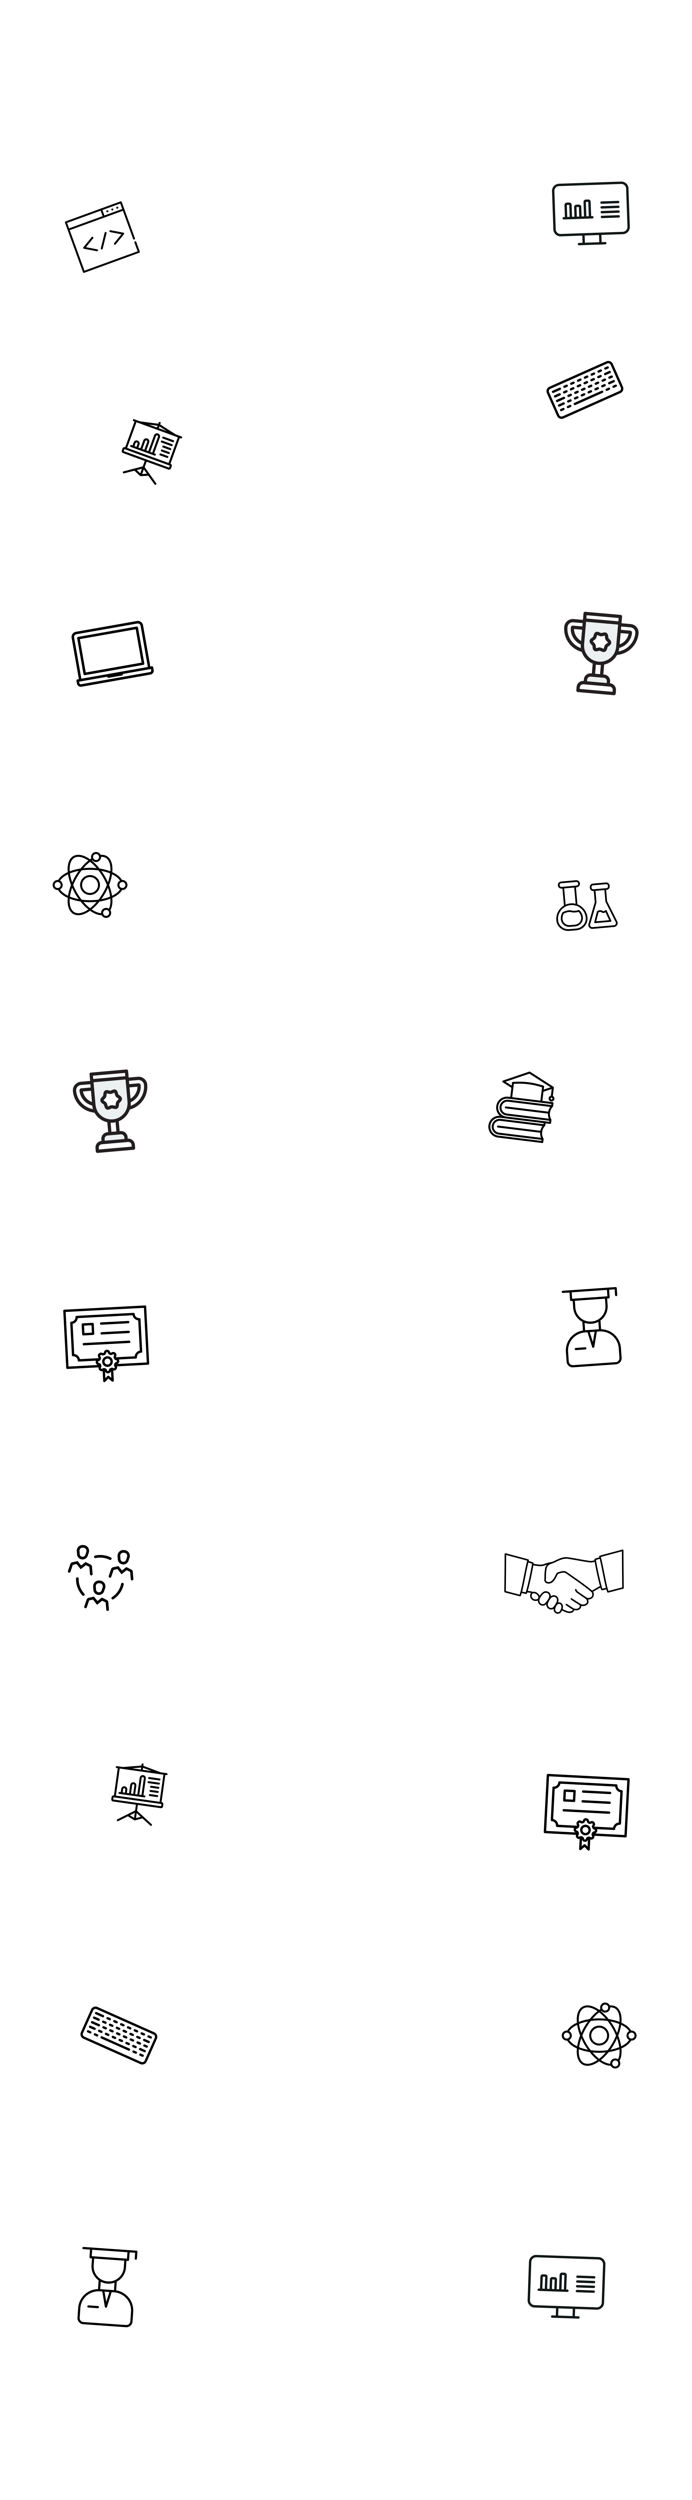<svg xmlns="http://www.w3.org/2000/svg" xmlns:xlink="http://www.w3.org/1999/xlink" fill="none" viewBox="0 0 1718 6201">
    <defs>
        <path id="reuse-0"
            d="m423.176 1150.3-.153-.06 23.24-63.85 2.597.95a2.436 2.436 0 0 0 3.125-1.46 2.434 2.434 0 0 0-1.457-3.12l-14.413-5.25-38.56-24.59 1.111-3.05a2.442 2.442 0 0 0-1.458-3.13 2.437 2.437 0 0 0-3.125 1.46l-1.11 3.05-45.346-5.95-14.413-5.24a2.44 2.44 0 0 0-3.126 1.45 2.442 2.442 0 0 0 1.458 3.13l2.597.94-23.24 63.85-.153-.05a5.046 5.046 0 0 0-6.459 3.01l-1.779 4.89a5.047 5.047 0 0 0 3.012 6.46l53.922 19.62-4.955 13.62-47.648 12.33a2.43 2.43 0 0 0-1.749 2.97 2.438 2.438 0 0 0 2.971 1.75l25.687-6.65 13.806 12.96c.067.07.138.13.213.18.009.01.019.01.028.02.05.04.1.07.153.11.028.01.057.03.086.04.022.02.045.03.068.04.094.05.189.09.286.13h.002c.098.04.2.06.302.09.026 0 .052.01.077.01.032.01.063.01.095.02.062.01.123.01.185.02h.034c.093.01.185.01.277 0l18.91-1.05 15.404 21.6c.298.42.702.71 1.15.87.729.27 1.572.18 2.251-.3a2.437 2.437 0 0 0 .57-3.4l-28.575-40.08 4.954-13.61 53.922 19.63c2.611.95 5.509-.4 6.459-3.01l1.779-4.89a5.047 5.047 0 0 0-3.012-6.46Zm-74.975 23.96-8.864-8.33 13.13-3.39-4.266 11.72Zm47.646-116.65 19.144 12.21-20.829-7.58 1.685-4.63Zm-4.583-1.67-1.684 4.63-20.829-7.58 22.513 2.95Zm-52.539-8.69 7.478 2.72c.002 0 .003.01.005.01h.008L434.19 1082H434.203l7.478 2.72-23.24 63.86-102.956-37.48 23.24-63.85Zm26.199 128-12.14.68 4.266-11.73 7.874 11.05Zm54.902-15.27a.168.168 0 0 1-.208.1l-112.426-40.92c-.085-.04-.128-.13-.097-.21l1.779-4.89a.16.16 0 0 1 .208-.1l112.426 40.92c.085.03.128.13.097.21l-1.779 4.89Z" />
        <path id="reuse-1"
            d="m430.527 1092.08-24.441-8.89a2.44 2.44 0 0 0-3.125 1.45 2.441 2.441 0 0 0 1.457 3.13l24.441 8.89a2.431 2.431 0 0 0 3.125-1.45 2.441 2.441 0 0 0-1.457-3.13ZM426.968 1101.86l-24.44-8.9a2.437 2.437 0 0 0-3.126 1.46 2.446 2.446 0 0 0 1.458 3.13l24.44 8.89a2.436 2.436 0 0 0 3.125-1.46 2.434 2.434 0 0 0-1.457-3.12ZM423.409 1111.63l-17.108-6.22a2.436 2.436 0 0 0-3.125 1.46 2.434 2.434 0 0 0 1.457 3.12l17.108 6.23a2.437 2.437 0 0 0 3.126-1.46 2.446 2.446 0 0 0-1.458-3.13ZM419.852 1121.41l-17.109-6.23a2.442 2.442 0 0 0-1.667 4.59l17.108 6.22a2.44 2.44 0 0 0 3.125-1.45 2.441 2.441 0 0 0-1.457-3.13ZM416.293 1131.19l-17.108-6.23a2.436 2.436 0 0 0-3.125 1.46 2.434 2.434 0 0 0 1.457 3.12l17.108 6.23a2.437 2.437 0 1 0 1.668-4.58ZM385.185 1125.4l-2.596-.94 14.288-39.26c1.441-3.96-.607-8.35-4.566-9.79-3.959-1.45-8.352.6-9.793 4.56l-14.288 39.26-5.194-1.89 7.172-19.71c1.441-3.96-.607-8.35-4.566-9.79-3.959-1.44-8.352.61-9.792 4.57l-7.173 19.7-5.193-1.89 2.724-7.48c1.441-3.96-.607-8.35-4.566-9.8-3.959-1.44-8.352.61-9.793 4.57l-2.724 7.49-2.597-.95a2.437 2.437 0 1 0-1.668 4.58l58.658 21.35a2.44 2.44 0 0 0 3.125-1.45 2.442 2.442 0 0 0-1.458-3.13Zm-46.284-16.85-5.193-1.89 2.724-7.48a2.768 2.768 0 0 1 3.542-1.65 2.765 2.765 0 0 1 1.652 3.54l-2.725 7.48Zm19.553 7.12-5.194-1.89 7.172-19.7a2.765 2.765 0 0 1 3.542-1.66 2.772 2.772 0 0 1 1.652 3.55l-7.172 19.7Zm19.552 7.12-5.194-1.89 14.289-39.26a2.768 2.768 0 0 1 3.542-1.65 2.765 2.765 0 0 1 1.652 3.54l-14.289 39.26Z" />
        <path id="reuse-2" fill="#fff" d="m326.483 1021 141.45 51.483-51.484 141.45-141.45-51.484z" />
    </defs>
    <path fill="#fff" d="M0 0h1718v6201H0z" />
    <g fill="#000" clip-path="url(#a)">
        <path
            d="M231.005 587.756a2.394 2.394 0 0 0-3.368.341l-20.522 25.144a2.393 2.393 0 0 0 1.406 3.864l31.883 6.07a2.393 2.393 0 1 0 .895-4.702l-27.935-5.319 17.981-22.03a2.394 2.394 0 0 0-.34-3.368ZM283.803 606.495a2.392 2.392 0 0 0 3.367-.341l20.522-25.144a2.395 2.395 0 0 0-1.407-3.864l-31.882-6.07a2.393 2.393 0 0 0-.896 4.702l27.935 5.319-17.98 22.03a2.392 2.392 0 0 0 .341 3.368ZM259.879 577.13l-9.6 38.842a2.395 2.395 0 0 0 4.648 1.149l9.6-38.842a2.395 2.395 0 0 0-4.648-1.149Z" />
        <path
            d="m299.161 499.566-136.456 49.666a2.394 2.394 0 0 0-1.43 3.068l44.753 122.96a2.393 2.393 0 0 0 3.068 1.43l136.456-49.665a2.394 2.394 0 0 0 1.43-3.068l-8.732-23.992a2.394 2.394 0 0 0-4.499 1.637l7.914 21.743-131.957 48.028-36.567-100.467 131.957-48.028 25.379 69.727a2.394 2.394 0 1 0 4.498-1.637l-32.746-89.971a2.395 2.395 0 0 0-3.068-1.431Zm-132.569 53.346 83.223-30.291 4.912 13.496-83.223 30.291-4.912-13.496Zm92.633-18.432-4.912-13.496 44.236-16.1 4.912 13.495-44.236 16.101Z" />
        <path
            d="M278.089 517.255a2.556 2.556 0 0 0-1.526 3.273 2.557 2.557 0 0 0 3.272 1.526 2.556 2.556 0 0 0 1.526-3.273 2.556 2.556 0 0 0-3.272-1.526ZM265.793 521.731a2.555 2.555 0 0 0-1.526 3.272 2.556 2.556 0 0 0 3.272 1.526 2.556 2.556 0 0 0 1.526-3.272 2.555 2.555 0 0 0-3.272-1.526ZM290.385 512.78a2.555 2.555 0 0 0-1.526 3.272 2.555 2.555 0 0 0 3.272 1.526 2.555 2.555 0 0 0 1.526-3.272 2.555 2.555 0 0 0-3.272-1.526Z" />
    </g>
    <g fill="#000" clip-path="url(#b)">
        <path
            d="M1505.27 896.336 1364 959.235c-6.14 2.731-8.91 9.944-6.18 16.078l25.16 56.507c2.73 6.14 9.95 8.91 16.08 6.18l141.28-62.904c6.13-2.731 8.9-9.944 6.17-16.079l-25.16-56.509c-2.73-6.135-9.95-8.904-16.08-6.172Zm35.94 65.04a6.388 6.388 0 0 1-3.23 8.422L1396.7 1032.7c-3.21 1.43-6.99-.02-8.42-3.24l-25.16-56.505c-1.43-3.214.02-6.992 3.23-8.422l141.28-62.9c3.21-1.43 6.99.02 8.42 3.233l25.16 56.51Z" />
        <path
            d="m1493.7 969.199-67.81 30.192a2.896 2.896 0 0 0-1.47 3.829 2.895 2.895 0 0 0 3.82 1.47l67.82-30.193a2.904 2.904 0 0 0 1.47-3.829 2.905 2.905 0 0 0-3.83-1.469ZM1414.58 1004.42l-5.65 2.52a2.903 2.903 0 0 0-1.47 3.83 2.91 2.91 0 0 0 3.83 1.47l5.65-2.52a2.894 2.894 0 0 0 1.47-3.83 2.903 2.903 0 0 0-3.83-1.47ZM1397.63 1011.97l-5.65 2.52a2.895 2.895 0 0 0-1.47 3.82c.65 1.47 2.37 2.13 3.83 1.47l5.65-2.51a2.906 2.906 0 0 0 1.47-3.83 2.906 2.906 0 0 0-3.83-1.47ZM1527.6 954.103l-5.65 2.516a2.903 2.903 0 0 0-1.47 3.828 2.902 2.902 0 0 0 3.83 1.47l5.65-2.516c1.47-.651 2.12-2.365 1.47-3.828a2.898 2.898 0 0 0-3.83-1.47ZM1510.65 961.651l-5.65 2.516a2.903 2.903 0 0 0-1.47 3.828 2.902 2.902 0 0 0 3.83 1.47l5.65-2.516a2.903 2.903 0 0 0 1.47-3.828 2.902 2.902 0 0 0-3.83-1.47ZM1522.57 942.801l-11.3 5.032a2.903 2.903 0 0 0-1.47 3.828 2.902 2.902 0 0 0 3.83 1.47l11.3-5.032a2.903 2.903 0 0 0 1.47-3.828 2.902 2.902 0 0 0-3.83-1.47ZM1503.8 954.335a2.905 2.905 0 0 0-3.83-1.47l-5.65 2.516c-1.47.651-2.12 2.365-1.47 3.828a2.898 2.898 0 0 0 3.83 1.47l5.65-2.516a2.903 2.903 0 0 0 1.47-3.828ZM1479.72 968.227l5.65-2.516a2.895 2.895 0 0 0 1.47-3.828 2.898 2.898 0 0 0-3.83-1.47l-5.65 2.516a2.903 2.903 0 0 0-1.47 3.828 2.906 2.906 0 0 0 3.83 1.47ZM1462.77 975.775l5.65-2.516a2.899 2.899 0 1 0-2.36-5.298l-5.65 2.516a2.903 2.903 0 0 0-1.47 3.828 2.903 2.903 0 0 0 3.83 1.47ZM1445.82 983.323l5.65-2.516a2.904 2.904 0 0 0 1.47-3.829 2.901 2.901 0 0 0-3.83-1.469l-5.65 2.516a2.9 2.9 0 1 0 2.36 5.298ZM1428.86 990.87l5.66-2.516c1.46-.651 2.12-2.365 1.46-3.828a2.89 2.89 0 0 0-3.82-1.469l-5.65 2.516c-1.47.651-2.13 2.365-1.47 3.828a2.89 2.89 0 0 0 3.82 1.469ZM1415.2 990.605l-5.65 2.516a2.903 2.903 0 0 0-1.47 3.828 2.901 2.901 0 0 0 3.83 1.469l5.65-2.516a2.903 2.903 0 0 0 1.47-3.828 2.898 2.898 0 0 0-3.83-1.469ZM1398.25 998.153l-11.3 5.027a2.91 2.91 0 0 0-1.47 3.83 2.894 2.894 0 0 0 3.83 1.47l11.3-5.03a2.901 2.901 0 0 0 1.47-3.828 2.901 2.901 0 0 0-3.83-1.469ZM1512.51 920.197l-11.3 5.032a2.887 2.887 0 0 0-1.47 3.829 2.89 2.89 0 0 0 3.82 1.469l11.31-5.032a2.903 2.903 0 0 0 1.47-3.828 2.906 2.906 0 0 0-3.83-1.47ZM1486.61 938.075l5.65-2.516a2.895 2.895 0 0 0 1.47-3.828 2.9 2.9 0 0 0-3.83-1.47l-5.65 2.516a2.903 2.903 0 0 0-1.47 3.828 2.905 2.905 0 0 0 3.83 1.47ZM1469.66 945.623l5.65-2.516a2.903 2.903 0 0 0 1.47-3.828 2.902 2.902 0 0 0-3.83-1.47l-5.65 2.516a2.903 2.903 0 0 0-1.47 3.828 2.902 2.902 0 0 0 3.83 1.47ZM1452.71 953.171l5.65-2.516a2.903 2.903 0 0 0 1.47-3.828 2.905 2.905 0 0 0-3.83-1.47l-5.65 2.516c-1.47.651-2.12 2.365-1.47 3.828a2.898 2.898 0 0 0 3.83 1.47ZM1435.75 960.719l5.65-2.516c1.47-.652 2.12-2.365 1.47-3.828a2.898 2.898 0 0 0-3.83-1.47l-5.65 2.516a2.903 2.903 0 0 0-1.47 3.828 2.906 2.906 0 0 0 3.83 1.47ZM1418.8 968.267l5.65-2.516a2.899 2.899 0 1 0-2.36-5.298l-5.65 2.516a2.903 2.903 0 0 0-1.47 3.828 2.903 2.903 0 0 0 3.83 1.47ZM1401.85 975.815l5.65-2.516a2.904 2.904 0 0 0 1.47-3.829 2.901 2.901 0 0 0-3.83-1.469l-5.65 2.516a2.9 2.9 0 1 0 2.36 5.298ZM1379.24 985.878l11.31-5.032a2.903 2.903 0 0 0 1.47-3.828 2.904 2.904 0 0 0-3.83-1.469l-11.3 5.032c-1.47.651-2.13 2.365-1.47 3.828a2.89 2.89 0 0 0 3.82 1.469ZM1517.54 931.499l-5.65 2.516a2.899 2.899 0 1 0 2.36 5.298l5.65-2.516a2.903 2.903 0 0 0 1.47-3.828 2.903 2.903 0 0 0-3.83-1.47ZM1500.59 939.047l-5.65 2.516a2.887 2.887 0 0 0-1.47 3.828 2.89 2.89 0 0 0 3.82 1.47l5.66-2.516a2.903 2.903 0 0 0 1.47-3.828 2.906 2.906 0 0 0-3.83-1.47ZM1483.63 946.595l-5.65 2.516a2.903 2.903 0 0 0-1.47 3.828 2.902 2.902 0 0 0 3.83 1.47l5.65-2.516c1.47-.651 2.12-2.365 1.47-3.828a2.898 2.898 0 0 0-3.83-1.47ZM1466.68 954.143l-5.65 2.516a2.903 2.903 0 0 0-1.47 3.828 2.903 2.903 0 0 0 3.83 1.47l5.65-2.516a2.903 2.903 0 0 0 1.47-3.828 2.902 2.902 0 0 0-3.83-1.47ZM1449.73 961.691l-5.65 2.516c-1.47.651-2.12 2.365-1.47 3.828a2.9 2.9 0 0 0 3.83 1.47l5.65-2.516a2.904 2.904 0 0 0 1.47-3.829 2.902 2.902 0 0 0-3.83-1.469ZM1432.78 969.239l-5.66 2.516a2.903 2.903 0 0 0-1.47 3.828 2.906 2.906 0 0 0 3.83 1.47l5.65-2.516a2.887 2.887 0 0 0 1.47-3.829 2.89 2.89 0 0 0-3.82-1.469ZM1415.82 976.787l-5.65 2.516a2.903 2.903 0 0 0-1.47 3.828 2.903 2.903 0 0 0 3.83 1.47l5.65-2.516a2.904 2.904 0 0 0 1.47-3.829 2.898 2.898 0 0 0-3.83-1.469ZM1384.28 997.18l16.95-7.548a2.903 2.903 0 0 0 1.47-3.828 2.901 2.901 0 0 0-3.83-1.469l-16.95 7.548a2.895 2.895 0 0 0-1.47 3.828 2.898 2.898 0 0 0 3.83 1.469ZM1507.48 908.895l-5.66 2.516c-1.46.652-2.12 2.365-1.46 3.829a2.89 2.89 0 0 0 3.82 1.469l5.65-2.516c1.47-.651 2.13-2.365 1.47-3.828a2.891 2.891 0 0 0-3.82-1.47ZM1490.52 916.443l-5.65 2.516a2.904 2.904 0 0 0-1.47 3.829 2.902 2.902 0 0 0 3.83 1.469l5.65-2.516c1.47-.651 2.12-2.365 1.47-3.828a2.9 2.9 0 0 0-3.83-1.47ZM1473.57 923.991l-5.65 2.516a2.904 2.904 0 0 0-1.47 3.829 2.902 2.902 0 0 0 3.83 1.469l5.65-2.516a2.903 2.903 0 0 0 1.47-3.828 2.903 2.903 0 0 0-3.83-1.47ZM1453.32 939.353l5.66-2.516a2.903 2.903 0 0 0 1.47-3.828 2.905 2.905 0 0 0-3.83-1.47l-5.65 2.516a2.895 2.895 0 0 0-1.47 3.828 2.89 2.89 0 0 0 3.82 1.47ZM1436.37 946.901l5.65-2.516a2.895 2.895 0 0 0 1.47-3.828 2.898 2.898 0 0 0-3.83-1.47l-5.65 2.516a2.903 2.903 0 0 0-1.47 3.828 2.905 2.905 0 0 0 3.83 1.47ZM1419.42 954.449l5.65-2.516a2.903 2.903 0 0 0 1.47-3.828 2.902 2.902 0 0 0-3.83-1.47l-5.65 2.516a2.903 2.903 0 0 0-1.47 3.828 2.903 2.903 0 0 0 3.83 1.47ZM1402.47 961.997l5.65-2.516a2.904 2.904 0 0 0 1.47-3.829 2.902 2.902 0 0 0-3.83-1.469l-5.65 2.516a2.895 2.895 0 0 0-1.47 3.828 2.9 2.9 0 0 0 3.83 1.47ZM1374.21 974.577l16.95-7.548a2.887 2.887 0 0 0 1.47-3.829 2.89 2.89 0 0 0-3.82-1.469l-16.96 7.548a2.903 2.903 0 0 0-1.47 3.828 2.903 2.903 0 0 0 3.83 1.47Z" />
    </g>
    <g fill="#000" clip-path="url(#c)">
        <path
            d="m383.335 5041.23-141.274-62.89c-6.135-2.74-13.348.03-16.079 6.17l-25.159 56.51c-2.732 6.13.037 13.34 6.172 16.08l141.274 62.9c6.134 2.73 13.347-.04 16.078-6.18l25.16-56.51c2.731-6.13-.038-13.34-6.172-16.08Zm-24.286 70.23a6.384 6.384 0 0 1-8.422 3.24l-141.274-62.9a6.386 6.386 0 0 1-3.233-8.42l25.16-56.51a6.384 6.384 0 0 1 8.422-3.24l141.274 62.9c3.213 1.43 4.664 5.21 3.233 8.42l-25.16 56.51Z" />
        <path
            d="m321.444 5081.39-67.812-30.19a2.903 2.903 0 0 0-3.828 1.47 2.903 2.903 0 0 0 1.47 3.83l67.811 30.19a2.901 2.901 0 0 0 2.359-5.3ZM242.33 5046.17l-5.651-2.52a2.903 2.903 0 0 0-3.828 1.47 2.902 2.902 0 0 0 1.469 3.83l5.651 2.51c1.463.66 3.177 0 3.829-1.46a2.9 2.9 0 0 0-1.47-3.83ZM225.378 5038.62l-5.651-2.52a2.903 2.903 0 0 0-3.828 1.47 2.898 2.898 0 0 0 1.469 3.83l5.651 2.52a2.903 2.903 0 0 0 3.828-1.47 2.898 2.898 0 0 0-1.469-3.83ZM355.35 5096.49l-5.651-2.52a2.904 2.904 0 0 0-3.829 1.47 2.903 2.903 0 0 0 1.47 3.83l5.651 2.51c1.463.66 3.177 0 3.828-1.47a2.89 2.89 0 0 0-1.469-3.82ZM338.397 5088.94l-5.651-2.52a2.904 2.904 0 0 0-3.829 1.47 2.9 2.9 0 0 0 1.47 3.83l5.651 2.52a2.903 2.903 0 0 0 3.828-1.47 2.899 2.899 0 0 0-1.469-3.83ZM360.381 5085.18l-11.301-5.03a2.904 2.904 0 0 0-3.829 1.47 2.9 2.9 0 0 0 1.47 3.83l11.302 5.03c1.463.65 3.177 0 3.828-1.47a2.906 2.906 0 0 0-1.47-3.83ZM339.247 5078.95a2.903 2.903 0 0 0-1.47-3.83l-5.651-2.52a2.9 2.9 0 1 0-2.358 5.3l5.651 2.52a2.903 2.903 0 0 0 3.828-1.47ZM312.816 5070.35l5.651 2.52a2.904 2.904 0 0 0 3.828-1.47 2.903 2.903 0 0 0-1.47-3.83l-5.651-2.51a2.895 2.895 0 0 0-3.828 1.47 2.891 2.891 0 0 0 1.47 3.82ZM295.862 5062.81l5.651 2.51c1.463.65 3.177 0 3.829-1.47a2.906 2.906 0 0 0-1.47-3.83l-5.651-2.51a2.903 2.903 0 0 0-3.828 1.47 2.902 2.902 0 0 0 1.469 3.83ZM278.909 5055.26l5.651 2.51c1.463.66 3.177 0 3.829-1.46a2.9 2.9 0 0 0-1.47-3.83l-5.651-2.52a2.901 2.901 0 0 0-2.359 5.3ZM261.956 5047.71l5.651 2.52a2.903 2.903 0 0 0 3.828-1.47 2.898 2.898 0 0 0-1.469-3.83l-5.651-2.52a2.903 2.903 0 0 0-3.828 1.47 2.898 2.898 0 0 0 1.469 3.83ZM253.014 5037.38l-5.651-2.51a2.89 2.89 0 0 0-3.828 1.46 2.898 2.898 0 0 0 1.469 3.83l5.651 2.52a2.901 2.901 0 0 0 2.359-5.3ZM236.06 5029.83l-11.302-5.03a2.903 2.903 0 0 0-3.828 1.47 2.903 2.903 0 0 0 1.47 3.83l11.301 5.03a2.904 2.904 0 0 0 3.829-1.47 2.903 2.903 0 0 0-1.47-3.83ZM370.446 5062.58l-11.302-5.03a2.901 2.901 0 0 0-2.359 5.3l11.302 5.03a2.901 2.901 0 0 0 2.359-5.3ZM339.832 5055.3l5.651 2.51c1.463.66 3.177 0 3.828-1.47a2.89 2.89 0 0 0-1.469-3.82l-5.651-2.52a2.901 2.901 0 0 0-2.359 5.3ZM322.879 5047.75l5.651 2.52a2.903 2.903 0 0 0 3.828-1.47 2.898 2.898 0 0 0-1.469-3.83l-5.651-2.52a2.903 2.903 0 0 0-3.828 1.47 2.898 2.898 0 0 0 1.469 3.83ZM305.926 5040.2l5.651 2.52a2.903 2.903 0 0 0 3.828-1.47 2.902 2.902 0 0 0-1.469-3.83l-5.651-2.52a2.904 2.904 0 0 0-3.829 1.47 2.9 2.9 0 0 0 1.47 3.83ZM288.974 5032.65l5.651 2.52a2.903 2.903 0 0 0 3.828-1.47 2.903 2.903 0 0 0-1.47-3.83l-5.651-2.51a2.895 2.895 0 0 0-3.828 1.47 2.891 2.891 0 0 0 1.47 3.82ZM272.021 5025.11l5.651 2.51c1.462.65 3.176 0 3.828-1.47a2.891 2.891 0 0 0-1.47-3.82l-5.651-2.52a2.903 2.903 0 0 0-3.828 1.47 2.903 2.903 0 0 0 1.47 3.83ZM255.068 5017.56l5.65 2.52a2.904 2.904 0 0 0 3.829-1.47 2.9 2.9 0 0 0-1.47-3.83l-5.651-2.52a2.903 2.903 0 0 0-3.828 1.47 2.903 2.903 0 0 0 1.47 3.83ZM232.464 5007.5l11.302 5.03a2.903 2.903 0 0 0 3.828-1.47 2.898 2.898 0 0 0-1.469-3.83l-11.302-5.03a2.896 2.896 0 0 0-3.829 1.47 2.906 2.906 0 0 0 1.47 3.83ZM365.413 5073.88l-5.651-2.51a2.895 2.895 0 0 0-3.828 1.47 2.89 2.89 0 0 0 1.469 3.82l5.651 2.52a2.904 2.904 0 0 0 3.829-1.47 2.903 2.903 0 0 0-1.47-3.83ZM348.461 5066.33l-5.651-2.51a2.895 2.895 0 0 0-3.828 1.47 2.904 2.904 0 0 0 1.469 3.83l5.651 2.51c1.463.65 3.177 0 3.829-1.47a2.906 2.906 0 0 0-1.47-3.83ZM331.508 5058.79l-5.651-2.52a2.901 2.901 0 0 0-2.359 5.3l5.651 2.51c1.463.66 3.177 0 3.828-1.47a2.89 2.89 0 0 0-1.469-3.82ZM314.555 5051.24l-5.651-2.52a2.903 2.903 0 0 0-3.828 1.47 2.898 2.898 0 0 0 1.469 3.83l5.651 2.52a2.903 2.903 0 0 0 3.828-1.47 2.898 2.898 0 0 0-1.469-3.83ZM297.602 5043.69l-5.651-2.52a2.904 2.904 0 0 0-3.829 1.47 2.9 2.9 0 0 0 1.47 3.83l5.651 2.52a2.903 2.903 0 0 0 3.828-1.47 2.902 2.902 0 0 0-1.469-3.83ZM280.649 5036.14l-5.651-2.51a2.895 2.895 0 0 0-3.828 1.47 2.891 2.891 0 0 0 1.47 3.82l5.651 2.52a2.903 2.903 0 0 0 3.828-1.47 2.903 2.903 0 0 0-1.47-3.83ZM263.696 5028.6l-5.651-2.52a2.903 2.903 0 0 0-3.828 1.47 2.903 2.903 0 0 0 1.47 3.83l5.651 2.51c1.463.65 3.176 0 3.828-1.47a2.891 2.891 0 0 0-1.47-3.82ZM227.432 5018.8l16.953 7.54a2.89 2.89 0 0 0 3.828-1.46 2.9 2.9 0 0 0-1.47-3.83l-16.953-7.55a2.904 2.904 0 0 0-3.828 1.47 2.903 2.903 0 0 0 1.47 3.83ZM375.478 5051.28l-5.651-2.52a2.904 2.904 0 0 0-3.829 1.47 2.9 2.9 0 0 0 1.47 3.83l5.651 2.52a2.903 2.903 0 0 0 3.828-1.47 2.899 2.899 0 0 0-1.469-3.83ZM358.524 5043.73l-5.651-2.51a2.89 2.89 0 0 0-3.828 1.46 2.9 2.9 0 0 0 1.47 3.83l5.651 2.52a2.903 2.903 0 0 0 3.828-1.47 2.903 2.903 0 0 0-1.47-3.83ZM341.571 5036.18l-5.651-2.51a2.895 2.895 0 0 0-3.828 1.47 2.891 2.891 0 0 0 1.47 3.82l5.651 2.52a2.903 2.903 0 0 0 3.828-1.47 2.903 2.903 0 0 0-1.47-3.83ZM316.61 5031.42l5.65 2.51c1.463.65 3.177 0 3.829-1.47a2.891 2.891 0 0 0-1.47-3.82l-5.651-2.52a2.902 2.902 0 0 0-2.358 5.3ZM299.656 5023.87l5.651 2.51c1.463.66 3.177 0 3.829-1.46a2.9 2.9 0 0 0-1.47-3.83l-5.651-2.52a2.901 2.901 0 0 0-2.359 5.3ZM282.703 5016.32l5.651 2.52a2.903 2.903 0 0 0 3.828-1.47 2.898 2.898 0 0 0-1.469-3.83l-5.651-2.52a2.903 2.903 0 0 0-3.828 1.47 2.898 2.898 0 0 0 1.469 3.83ZM265.75 5008.77l5.651 2.52a2.901 2.901 0 0 0 2.359-5.3l-5.651-2.51a2.89 2.89 0 0 0-3.828 1.46 2.898 2.898 0 0 0 1.469 3.83ZM237.495 4996.19l16.953 7.55c1.463.65 3.177 0 3.828-1.47a2.901 2.901 0 0 0-1.469-3.83l-16.953-7.54a2.886 2.886 0 0 0-3.828 1.47 2.89 2.89 0 0 0 1.469 3.82Z" />
    </g>
    <g fill="#000" clip-path="url(#d)">
        <use xlink:href="#reuse-0" />
        <use xlink:href="#reuse-1" />
    </g>
    <g fill="#000" clip-path="url(#e)">
        <use xlink:href="#reuse-0" />
        <use xlink:href="#reuse-1" />
    </g>
    <g fill="#000" clip-path="url(#f)">
        <path
            d="m376.715 1652.76-3.498.62-18.033-102.27c-1.261-7.15-8.102-11.94-15.25-10.68l-151.451 26.71c-7.148 1.26-11.938 8.1-10.678 15.25l18.033 102.27-3.498.61a3.14 3.14 0 0 0-2.542 3.64l1.161 6.58c.94 5.33 6.044 8.91 11.377 7.97l171.205-30.19c5.333-.94 8.906-6.05 7.966-11.38l-1.161-6.58a3.136 3.136 0 0 0-3.631-2.55Zm-192.736-71.46a6.9 6.9 0 0 1 5.593-7.99l151.45-26.7c3.745-.66 7.328 1.84 7.988 5.59l18.033 102.27-165.031 29.1-18.033-102.27Zm191.355 81.68a3.551 3.551 0 0 1-2.882 4.11l-171.205 30.19a3.554 3.554 0 0 1-4.115-2.88l-.617-3.5 69.563-12.26c.007.07.013.14.026.21.3 1.7 1.926 2.84 3.631 2.54l32.924-5.81a3.13 3.13 0 0 0 2.542-3.63c-.012-.07-.03-.14-.047-.2l69.563-12.27.617 3.5Z" />
        <path
            d="m338.963 1554.18-144.866 25.55a3.13 3.13 0 0 0-2.542 3.63l15.675 88.89a3.12 3.12 0 0 0 3.63 2.54l144.866-25.54a3.136 3.136 0 0 0 2.543-3.63l-15.675-88.9a3.136 3.136 0 0 0-3.631-2.54Zm12.588 89.44-138.692 24.46-14.586-82.72 138.692-24.46 14.586 82.72Z" />
    </g>
    <g clip-path="url(#g)">
        <path fill="#ECF0F1"
            d="m1538.93 1545.6-5.23 59.75c-.48 5.49-2.16 10.63-4.21 15.33v.01c-7.97 15.92-24.82 26.25-43.52 24.62-18.66-1.63-33.6-14.71-38.46-31.72-.01-.02-.04-.05-.04-.08-.89-3.13-1.44-6.39-1.6-9.73-.05-1-.01-2.01.01-3.02.02-1.02.13-2.04.22-3.07l5.23-59.75 87.6 7.66Z" />
        <path fill="#fff" d="m1496.01 1646.74-20.37-1.78-2.61 29.75 20.38 1.78 2.6-29.75Z" />
        <path fill="#ECF0F1"
            d="m1509.96 1698.46-57.04-4.99.7-8.01c.59-6.82 6.61-11.87 13.44-11.28l32.32 2.83c6.83.6 11.88 6.62 11.28 13.45l-.7 8Z" />
        <path fill="#fff"
            d="m1524.47 1720.26-89.63-7.84.7-8.01c.59-6.83 6.61-11.88 13.44-11.28l64.91 5.68c6.83.6 11.88 6.62 11.28 13.44l-.7 8.01ZM1540.19 1528.93l-87.6-7.66-1.43 16.3 87.6 7.66 1.43-16.3ZM1447.5 1613.52a54.974 54.974 0 0 1-29.94-18.27c-9.03-10.77-14-24.81-12.68-39.92.84-9.61 9.27-16.54 18.87-15.7l27.22 2.38-1.42 16.3-27.22-2.38c-.6-.05-.98.23-1.04.83-1.54 17.59 9.05 33.32 24.95 39.29l-.14 1.64c-.48 5.48-.03 10.82 1.4 15.83ZM1581.28 1570.76c-1.32 15.11-8.64 28.17-19.41 37.21-8.96 7.51-20.23 12.15-32.49 12.75 2.27-4.68 3.84-9.88 4.32-15.37l.14-1.61c16.29-3.13 29.7-16.78 31.24-34.4.05-.6-.51-.97-1.11-1.02l-26.82-2.35 1.42-16.29 26.82 2.34c9.61.84 16.73 9.14 15.89 18.74ZM1513.41 1594.2c-.33 3.72-6.08 5.49-8.07 8.33-2.06 2.94-1.82 8.92-5.06 10.44-3.15 1.47-7.55-2.51-11.26-2.83-3.71-.33-8.72 2.83-11.57.83-2.93-2.06-1.65-7.91-3.17-11.16-1.47-3.15-6.83-5.89-6.5-9.6.32-3.71 6.07-5.48 8.07-8.32 2.06-2.94 1.81-8.92 5.06-10.44 3.15-1.47 7.54 2.51 11.25 2.83 3.71.33 8.73-2.83 11.57-.84 2.94 2.06 1.66 7.92 3.18 11.16 1.47 3.15 6.82 5.89 6.5 9.6Z" />
        <path fill="#231F20"
            d="M1531.9 1624.61c12.04-1.07 23.27-5.73 32.6-13.56 12.08-10.14 19.48-24.25 20.85-39.94 1.03-11.79-7.76-22.13-19.6-23.16l-22.75-1.99c.04-.41.07-.73.09-.98l1.37-15.67c.2-2.25-1.7-3.9-3.95-4.1l-87.6-7.66c-2.25-.2-4 1.13-4.2 3.38l-1.42 16.3c-.01.05-.19-.07-.23.33l-22.95-2c-11.83-1.04-22.29 7.61-23.32 19.4-1.37 15.66 3.47 30.88 13.61 42.96 7.74 9.23 18.27 15.9 29.84 19.02 2.82 8.35 7.85 15.71 14.64 21.42 3.81 3.19 8.2 5.75 12.56 7.59l-2.15 24.53-1.89-.17c-9.06-.79-17.07 5.73-17.86 14.8l-.35 3.94c-8.97-.71-16.94 5.99-17.73 15l-.7 8.01c-.2 2.25 1.45 4.44 3.7 4.64l89.64 7.84c2.25.2 4.25-1.67 4.44-3.92l.7-8.01c.79-9.02-5.9-17-14.85-17.86l.34-3.94c.79-9.06-5.95-16.88-15.01-17.67l-1.9-.17 2.14-24.5c13.39-2.9 24.98-11.43 31.94-23.86Zm-106.73-64.33 19.95 1.75-2.44 27.84c-10.55-6.08-17.44-17.67-17.51-29.59Zm115.7 10.12 19.66 1.73c-2.13 11.71-10.65 21.95-22.1 26.12l2.44-27.85Zm24.17-14.3c7.34.64 12.8 7 12.16 14.3-1.18 13.51-7.55 25.7-17.96 34.43-6.87 5.77-14.94 9.51-23.61 11.06.9-2.87 1.54-5.83 1.88-8.82 17.22-4.57 30.02-19.47 31.58-37.37.25-2.81-1.89-5.2-4.77-5.45l-22.74-1.99.71-8.15 22.75 1.99Zm-108.57-30.03 79.45 6.95-.71 8.15-79.45-6.95.71-8.15Zm-35.8 66.55c-8.74-10.41-12.91-23.46-11.73-36.94.64-7.3 7.12-12.62 14.45-11.98l23.15 2.03-.71 8.15-23.14-2.03c-2.86-.25-5.28 1.69-5.53 4.55-.83 9.46 1.43 18.61 6.53 26.56 4.39 6.84 10.74 12.32 18.11 15.73 0 .07-.34 4.93.28 8.99a51.248 51.248 0 0 1-21.41-15.06Zm30.75 19.85c-.03-.08.01-.16-.02-.23-.78-2.8-1.61-9.72-1.22-14.2l4.87-55.67 79.45 6.95-4.87 55.67c-.38 4.32-1.7 8.88-3.92 13.98-7.54 14.96-23.01 23.7-39.41 22.26-16.34-1.43-30.38-12.99-34.88-28.76Zm69.68 99.43-.37 4.13-81.48-7.12.36-4.14c.4-4.57 4.43-7.76 9-7.36l64.91 5.68c4.57.4 7.98 4.24 7.58 8.81Zm-14.52-21.8-.36 4.14-48.89-4.28.36-4.14c.4-4.57 4.43-7.76 9-7.36l32.31 2.83c4.57.4 7.98 4.24 7.58 8.81Zm-16.91-17.84-12.23-1.07 1.99-22.75c2.02.44 4.05.76 6.12.94 2.05.18 4.05.21 6.11.14l-1.99 22.74Z" />
        <path fill="#231F20"
            d="M1492.07 1615.46c1.75.79 3.77 1.71 5.91 1.9 1.31.11 2.67-.05 4.03-.69 3.66-1.71 4.7-5.51 5.54-8.56.34-1.24.72-2.64 1.14-3.23.37-.53 1.56-1.36 2.52-2.03 2.49-1.74 5.91-4.13 6.27-8.29.37-4.16-2.58-7.1-4.74-9.25-.82-.83-1.86-1.86-2.13-2.44-.3-.65-.44-2.1-.56-3.38-.29-3.15-.66-7.07-3.97-9.39-3.23-2.27-6.98-1.31-10-.53-1.29.33-2.75.71-3.56.64-.81-.07-2.19-.7-3.4-1.25-2.84-1.29-6.36-2.89-9.94-1.22-3.66 1.71-4.71 5.51-5.54 8.57-.34 1.23-.73 2.64-1.14 3.23-.37.52-1.56 1.36-2.52 2.03-2.5 1.74-5.91 4.13-6.28 8.29-.36 4.15 2.59 7.1 4.74 9.25.83.83 1.86 1.85 2.13 2.44.31.65.44 2.1.56 3.38.3 3.15.66 7.07 3.97 9.39 3.23 2.27 6.99 1.3 10 .53 1.29-.33 2.76-.71 3.57-.64.81.07 2.18.7 3.4 1.25Zm-9-8.54c-.98.25-2.54.66-3.25.63-.29-.66-.44-2.34-.54-3.38-.18-1.95-.39-4.15-1.3-6.09-.88-1.89-2.34-3.35-3.76-4.76-.8-.8-2.12-2.12-2.35-2.75.34-.58 1.86-1.65 2.79-2.3 1.64-1.14 3.34-2.33 4.54-4.03 1.23-1.76 1.81-3.89 2.33-5.77.27-1.01.72-2.64 1.12-3.24.7.1 2.17.76 3.09 1.18 1.81.82 3.86 1.75 6.06 1.95 2.21.19 4.39-.37 6.32-.87.97-.25 2.54-.65 3.25-.63.28.67.44 2.35.54 3.39.18 1.94.38 4.14 1.29 6.09.88 1.88 2.35 3.35 3.76 4.76.81.8 2.13 2.12 2.35 2.75-.33.58-1.86 1.65-2.79 2.29-1.64 1.15-3.33 2.33-4.53 4.04-1.23 1.76-1.82 3.89-2.33 5.77-.28 1.01-.72 2.64-1.12 3.24-.7-.1-2.18-.77-3.09-1.18-1.81-.82-3.86-1.76-6.07-1.95-2.2-.19-4.39.37-6.31.86Z" />
    </g>
    <g clip-path="url(#h)">
        <path fill="#ECF0F1"
            d="m315.397 2673.24 5.227 59.75c.48 5.48-.282 10.84-1.488 15.83-5.076 17.07-19.878 30.17-38.576 31.81-18.669 1.63-35.647-8.66-43.382-24.56-.014-.02-.05-.05-.06-.07a43.112 43.112 0 0 1-3.268-9.31c-.221-.98-.354-1.97-.512-2.98-.158-1-.224-2.03-.314-3.06l-5.227-59.75 87.6-7.66Z" />
        <path fill="#fff" d="m290.692 2780.3-20.373 1.78 2.603 29.74 20.372-1.78-2.602-29.74Z" />
        <path fill="#ECF0F1"
            d="m313.411 2828.81-57.042 4.99-.7-8.01c-.598-6.83 4.453-12.85 11.281-13.44l32.315-2.83c6.828-.6 12.848 4.45 13.445 11.28l.701 8.01Z" />
        <path fill="#fff"
            d="m331.491 2847.76-89.637 7.84-.701-8.01c-.597-6.83 4.453-12.85 11.282-13.45l64.91-5.68c6.828-.59 12.848 4.46 13.445 11.29l.701 8.01ZM313.74 2656.61l-87.599 7.66 1.425 16.3 87.6-7.67-1.426-16.29ZM237.148 2756c-12.273-.59-23.683-5.27-32.65-12.79-10.772-9.04-18.102-22.01-19.425-37.12-.84-9.6 6.255-17.89 15.859-18.73l27.222-2.38 1.426 16.29-27.218 2.39c-.604.05-.928.39-.875 1 1.539 17.59 14.7 31.24 31.395 34.36l.142 1.63c.481 5.49 1.851 10.66 4.124 15.35ZM361.47 2690.66c1.322 15.11-3.612 29.24-12.651 40.01-7.518 8.96-17.818 15.48-29.786 18.2 1.426-5 2.071-10.4 1.591-15.88l-.141-1.62c15.495-5.9 26.333-21.68 24.792-39.29-.053-.61-.671-.87-1.275-.82l-26.82 2.35-1.426-16.3 26.821-2.34c9.603-.84 18.055 6.09 18.895 15.69ZM298.705 2725.53c.324 3.72-5.031 6.46-6.503 9.61-1.518 3.24-.238 9.1-3.173 11.15-2.845 2-7.861-1.16-11.572-.83-3.711.32-8.102 4.3-11.251 2.83-3.248-1.52-3.003-7.5-5.062-10.44-1.996-2.84-7.747-4.61-8.072-8.32-.324-3.71 5.031-6.46 6.503-9.6 1.518-3.25.238-9.1 3.173-11.16 2.845-2 7.861 1.16 11.572.83 3.711-.32 8.102-4.3 11.251-2.83 3.248 1.52 3.003 7.5 5.062 10.44 1.997 2.84 7.747 4.61 8.072 8.32Z" />
        <path fill="#231F20"
            d="M322.193 2752.27c11.673-3.15 21.923-9.69 29.754-19.02 10.135-12.08 14.97-27.26 13.598-42.95-1.032-11.79-11.491-20.44-23.327-19.41l-22.746 1.99-.086-.98-1.37-15.67c-.197-2.25-2.35-3.54-4.6-3.35l-87.6 7.67c-2.25.19-3.746 1.81-3.549 4.06l1.426 16.3c.004.05-.199-.04-.161.37l-22.956 2c-11.831 1.04-20.625 11.37-19.593 23.17 1.37 15.65 8.774 29.8 20.859 39.94 9.228 7.74 20.755 12.48 32.692 13.55 4.226 7.72 10.454 14.1 18.141 18.54 4.306 2.49 9.075 4.24 13.684 5.31l2.145 24.52-1.893.17c-9.064.79-15.815 8.6-15.022 17.67l.345 3.94c-8.957.86-15.649 8.84-14.86 17.86l.701 8.01c.197 2.25 2.202 4.11 4.453 3.92l89.637-7.85c2.25-.19 3.893-2.38 3.696-4.63l-.7-8.01c-.789-9.02-8.766-15.72-17.736-15.01l-.344-3.94c-.793-9.06-8.791-15.58-17.854-14.79l-1.901.16-2.144-24.5c12.685-5.18 22.614-15.59 27.311-29.04Zm-116.279-44.82 19.948-1.74 2.436 27.83c-11.449-4.15-20.245-14.37-22.384-26.09Zm115.697-10.12 19.667-1.72c-.069 11.91-6.679 23.47-17.231 29.57l-2.436-27.85Zm21.32-18.29c7.343-.64 13.827 4.67 14.466 11.98 1.181 13.5-2.98 26.62-11.71 37.02-5.768 6.87-13.059 11.96-21.336 14.99.394-2.98.502-6 .326-9.01 16.161-7.49 26.177-24.39 24.612-42.29-.246-2.81-2.774-4.79-5.645-4.54l-22.746 1.99-.713-8.15 22.746-1.99Zm-112.128-10.72 79.451-6.95.713 8.15-79.451 6.95-.713-8.15Zm-23.707 71.76c-10.41-8.73-16.785-20.87-17.964-34.34-.639-7.3 4.82-13.67 12.156-14.31l23.148-2.02.713 8.15-23.144 2.02c-2.855.25-4.904 2.58-4.654 5.44.827 9.45 4.645 18.07 11.05 25.02 5.503 5.97 12.714 10.27 20.564 12.35.008.07.515 4.91 1.838 8.8a51.233 51.233 0 0 1-23.707-11.11Zm33.73 14.21c-.036-.08-.014-.16-.054-.23-1.257-2.61-3.281-9.29-3.673-13.77l-4.87-55.67 79.451-6.95 4.87 55.67c.378 4.31-.132 9.04-1.432 14.45-4.826 16.04-18.548 27.33-34.945 28.76-16.341 1.43-32.172-7.51-39.347-22.26Zm85.886 85.81.362 4.14-81.488 7.13-.362-4.14c-.4-4.57 3.015-8.41 7.585-8.81l64.911-5.68c4.57-.4 8.592 2.79 8.992 7.36Zm-18.08-18.94.362 4.14-48.893 4.27-.362-4.13c-.4-4.58 3.015-8.42 7.585-8.82l32.316-2.82c4.57-.4 8.592 2.79 8.992 7.36Zm-19.755-14.63-12.223 1.07-1.991-22.75c2.06.08 4.116.04 6.188-.14 2.051-.18 4.021-.49 6.036-.92l1.99 22.74Z" />
        <path fill="#231F20"
            d="M281.376 2750.17c1.868.48 4.018 1.03 6.152.85 1.313-.12 2.619-.51 3.85-1.38 3.31-2.32 3.676-6.24 3.97-9.39.119-1.28.254-2.73.559-3.38.272-.58 1.303-1.61 2.131-2.44 2.155-2.15 5.106-5.09 4.742-9.25-.364-4.16-3.781-6.55-6.277-8.29-.958-.67-2.153-1.51-2.52-2.03-.415-.59-.8-1.99-1.139-3.23-.837-3.06-1.878-6.85-5.541-8.57-3.575-1.67-7.104-.06-9.941 1.22-1.212.55-2.587 1.18-3.398 1.25-.812.07-2.274-.31-3.564-.64-3.015-.77-6.769-1.74-10.001.53-3.311 2.32-3.676 6.24-3.97 9.39-.119 1.28-.254 2.73-.56 3.38-.272.59-1.302 1.61-2.131 2.44-2.154 2.15-5.105 5.09-4.741 9.25.363 4.16 3.781 6.55 6.276 8.29.959.67 2.153 1.51 2.521 2.03.415.59.799 2 1.139 3.23.836 3.06 1.877 6.85 5.54 8.57 3.575 1.67 7.105.07 9.941-1.22 1.213-.55 2.588-1.18 3.399-1.25.811-.07 2.273.31 3.563.64Zm-10.343-6.84c-.916.42-2.387 1.08-3.091 1.18-.397-.6-.843-2.23-1.12-3.24-.516-1.88-1.1-4.01-2.331-5.77-1.197-1.7-2.893-2.89-4.533-4.03-.93-.65-2.457-1.72-2.79-2.3.227-.63 1.546-1.95 2.349-2.75 1.415-1.41 2.88-2.87 3.763-4.76.907-1.94 1.113-4.14 1.294-6.09.097-1.04.253-2.72.54-3.38.71-.03 2.275.38 3.249.63 1.926.49 4.108 1.05 6.313.86 2.205-.19 4.257-1.13 6.067-1.95.916-.41 2.387-1.08 3.091-1.18.397.6.843 2.23 1.12 3.24.516 1.88 1.1 4.01 2.331 5.77 1.197 1.7 2.893 2.89 4.533 4.03.93.65 2.457 1.72 2.79 2.3-.227.63-1.546 1.95-2.348 2.75-1.416 1.41-2.881 2.87-3.764 4.76-.907 1.95-1.112 4.15-1.293 6.09-.098 1.04-.254 2.72-.541 3.39-.71.02-2.275-.38-3.249-.63-1.926-.5-4.107-1.06-6.313-.87-2.206.2-4.257 1.13-6.067 1.95Z" />
    </g>
    <path fill="#010101"
        d="M1212.6 2791.51c-1.82 14.87 8.79 28.46 23.67 30.28l109.74 13.48c1.35.16 2.57-.8 2.74-2.14l.92-7.47c.06-.51-.08-.97-.29-1.39-.03-.05-.01-.11-.03-.15-2.89-4.92-4.05-10.53-3.35-16.23.7-5.71 3.18-10.87 7.17-14.94.04-.04.03-.1.07-.14.31-.36.56-.78.62-1.28l.61-5.03 10.92 1.34c1.35.16 2.58-.79 2.74-2.14l.92-7.47c.06-.51-.08-.97-.29-1.4-.03-.04 0-.1-.03-.14-2.89-4.92-4.05-10.53-3.34-16.24.7-5.7 3.18-10.86 7.16-14.94.04-.03.04-.09.07-.13.31-.36.56-.78.62-1.29l.92-7.46c.16-1.35-.8-2.58-2.14-2.74l-25.51-3.14 2.79-22.73 20.38-6.72-2.06 16.72c-2.87.67-5.17 3.05-5.55 6.14-.49 3.95 2.34 7.56 6.29 8.05 3.96.48 7.57-2.34 8.05-6.29.38-3.09-1.28-5.95-3.91-7.3l2.53-20.57c.05-.43-.04-.83-.19-1.2-.04-.1-.09-.18-.14-.27-.17-.32-.4-.58-.69-.79-.04-.03-.05-.08-.09-.11l-57.92-37.22c-.63-.41-1.41-.5-2.12-.27l-65.2 22.12c-.9.3-1.54 1.1-1.65 2.03-.12.95.32 1.87 1.13 2.37l21.42 13.52-2.79 22.74-4.52-.56c-7.22-.89-14.35 1.08-20.05 5.54-5.71 4.46-9.34 10.9-10.23 18.13-1.13 9.24 2.54 17.98 9.05 23.72-6.58-.37-12.99 1.51-18.2 5.58-5.72 4.46-9.35 10.9-10.24 18.13Zm129.01 13.36-104.93-12.88a2.45 2.45 0 0 0-2.74 2.14c-.17 1.35.79 2.57 2.14 2.74l104.93 12.88c-.19 4.36.5 8.63 2.09 12.63l-104.51-12.83c-8.06-.99-13.82-8.36-12.83-16.43.48-3.91 2.45-7.4 5.53-9.81 3.15-2.43 7.02-3.5 10.9-3.02l104.51 12.83c-2.52 3.5-4.22 7.48-5.09 11.75Zm19.39-47.43-104.94-12.89a2.47 2.47 0 0 0-2.74 2.15c-.16 1.34.79 2.57 2.14 2.73l104.94 12.89c-.2 4.36.49 8.62 2.09 12.63l-104.51-12.83c-8.07-.99-13.83-8.36-12.84-16.43a14.68 14.68 0 0 1 5.54-9.82c3.14-2.42 7.01-3.49 10.89-3.01l104.5 12.83c-2.51 3.5-4.21 7.48-5.07 11.75Zm7.96-30.11a2.308 2.308 0 0 1-2.01-2.57 2.305 2.305 0 0 1 2.57-2c1.27.15 2.17 1.3 2.02 2.57a2.309 2.309 0 0 1-2.58 2Zm-113.82-44.02 59.21-20.08 52.58 33.8-16.96 5.6.86-7.07c.04-.32.01-.63-.07-.93-.02-.1-.08-.19-.12-.29-.07-.18-.15-.36-.26-.51-.07-.1-.17-.18-.25-.27-.12-.12-.25-.25-.4-.35-.11-.07-.23-.12-.35-.17-.11-.05-.19-.12-.3-.15l-8.71-2.51a183.251 183.251 0 0 0-57.84-7.1l-9.06.33c-.11 0-.21.05-.33.07-.13.02-.26.04-.38.08-.17.06-.32.15-.47.24-.11.07-.22.12-.31.2-.15.13-.26.28-.37.43-.07.09-.15.16-.2.26-.15.27-.25.56-.29.88l-.87 7.07-15.11-9.53Zm19.51 13.98 1.09-8.84 6.96-.25c19.05-.71 37.99 1.62 56.31 6.91l6.68 1.93-1.08 8.84-2.98 24.28-69.96-8.59 2.98-24.28Zm-37.78 47.39c.73-5.93 3.7-11.21 8.37-14.85a22.142 22.142 0 0 1 16.43-4.54l6.96.86 74.84 9.18 25.51 3.14-.32 2.58-106.49-13.07c-5.17-.64-10.32.79-14.5 4.01-4.14 3.23-6.76 7.88-7.4 13.1-1.32 10.75 6.35 20.58 17.11 21.9l106.49 13.08-.31 2.59-10.92-1.35-96.39-11.83c-12.19-1.49-20.88-12.62-19.38-24.8Zm5.42 28.04 13.36 1.64 93.94 11.54-.31 2.59-106.49-13.08c-5.17-.63-10.32.79-14.51 4.01-4.13 3.23-6.75 7.88-7.39 13.1-1.33 10.76 6.35 20.58 17.11 21.9l106.49 13.08-.32 2.58-107.3-13.17c-12.19-1.5-20.88-12.63-19.39-24.81.73-5.92 3.71-11.2 8.38-14.84 4.67-3.65 10.51-5.26 16.43-4.54ZM225.99 2125.83c0 1.23.241 2.43.592 3.59a86.415 86.415 0 0 0-3.052 2.07c-15.806-11.16-30.853-14.13-41.472-7.98-9.239 5.34-14.239 16.93-14.239 32.43 0 2.38.205 4.9.441 7.45-11.507 5.25-19.767 11.96-24.105 19.56-.341-.03-.662-.13-1.009-.13-6.893 0-12.502 5.61-12.502 12.5 0 6.87 5.609 12.45 12.502 12.45.332 0 .643-.1.969-.12 4.383 7.6 12.658 14.31 24.145 19.55-.236 2.54-.441 5.07-.441 7.44 0 15.51 5 27.09 14.239 32.44 10.649 6.17 25.691 3.21 41.447-7.97 10.252 7.31 20.163 11.1 28.895 11.07a12.365 12.365 0 0 0 11.05 6.77c6.894 0 12.502-5.6 12.502-12.5 0-2.44-.703-4.72-1.983-6.7 4.338-7.52 6.005-18.02 4.835-30.58 11.488-5.22 19.767-11.93 24.15-19.53.322.03.638.13.969.13 6.869 0 12.452-5.59 12.452-12.45 0-6.9-5.583-12.51-12.452-12.51-.356 0-.667.1-1.019.13-4.373-7.6-12.647-14.3-24.12-19.54 1.797-19.2-3.158-33.73-13.822-39.9-4.379-2.53-9.505-3.47-15.183-2.98-2.029-4.29-6.427-7.15-11.322-7.15-6.884.01-12.467 5.59-12.467 12.46Zm47.377 40.73c-.939 7.02-2.772 14.42-5.463 22.08-2.204-4.92-4.609-9.84-7.401-14.7-2.726-4.75-5.789-9.3-8.992-13.74 7.913 1.52 15.233 3.64 21.856 6.36Zm-.005 57.48c-6.623 2.72-13.943 4.84-21.856 6.35 3.203-4.43 6.266-8.99 8.987-13.73 2.747-4.75 5.162-9.68 7.401-14.67 2.676 7.6 4.534 15.09 5.468 22.05Zm-99.709 0c.984-7.1 2.852-14.59 5.498-22.07 2.244 4.99 4.659 9.94 7.405 14.68 2.727 4.75 5.789 9.3 8.988 13.73-7.913-1.52-15.344-3.67-21.891-6.34Zm82.492-9.89c-3.484 6.07-7.436 11.9-11.693 17.41-6.869.92-13.893 1.42-20.922 1.42-7.009 0-14.028-.51-20.937-1.43a153.57 153.57 0 0 1-11.684-17.41 154.797 154.797 0 0 1-9.218-18.82 155.78 155.78 0 0 1 9.223-18.88c3.485-6.06 7.436-11.9 11.694-17.4 6.833-.92 13.857-1.42 20.922-1.42 7.044 0 14.063.5 20.942 1.42 4.257 5.5 8.194 11.34 11.678 17.4 3.59 6.24 6.663 12.59 9.223 18.88-2.636 6.43-5.713 12.76-9.228 18.83Zm-16.222 22.93c-5.267 6.1-10.83 11.46-16.393 15.77-5.588-4.33-11.141-9.68-16.368-15.77 5.422.55 10.89.92 16.363.92 5.498 0 10.97-.37 16.398-.92Zm-66.27-70.52c6.547-2.68 13.983-4.83 21.896-6.35-3.199 4.43-6.261 8.99-8.993 13.73-2.796 4.86-5.201 9.78-7.4 14.7-2.681-7.64-4.524-15.03-5.503-22.08Zm33.489-13.05c5.262-6.1 10.82-11.45 16.393-15.77 5.588 4.33 11.141 9.69 16.363 15.78-5.408-.55-10.865-.92-16.363-.92-5.518-.01-10.986.36-16.393.91Zm-22.574-25.66c8.576-4.97 21.128-2.4 34.744 6.83-6.677 5.35-13.315 12.03-19.41 19.66-9.66 1.48-18.793 3.91-26.791 7.04-1.215-16.36 2.841-28.53 11.457-33.53Zm-48.903 67.47c0-4.12 3.354-7.48 7.481-7.48.593 0 1.165.07 1.768.23a7.435 7.435 0 0 1 5.663 7.25c0 3.41-2.39 6.43-5.684 7.19a.236.236 0 0 1-.085.02 5.87 5.87 0 0 1-1.662.23c-4.127-.01-7.481-3.34-7.481-7.44Zm13.411 10.88c3.896-2.13 6.522-6.28 6.522-10.88 0-4.67-2.576-8.79-6.482-10.93 3.771-5.89 10.649-11.37 19.787-15.76 1.306 8.52 3.746 17.47 7.371 26.69-3.56 8.92-6.05 18.02-7.366 26.64-9.133-4.39-16.021-9.86-19.832-15.76Zm35.492 56.54c-8.621-4.99-12.672-17.17-11.457-33.53 7.993 3.13 17.121 5.55 26.821 7.03 6.045 7.62 12.677 14.3 19.385 19.66-13.581 9.26-26.138 11.82-34.749 6.84Zm78.877 9.2a7.367 7.367 0 0 1-7.019-5.1c-1.672-4.77 2.134-9.81 7.019-9.81 2.194 0 4.243.92 5.649 2.56a7.245 7.245 0 0 1 1.832 4.87c0 4.12-3.354 7.48-7.481 7.48Zm6.844-17.85c-2.004-1.32-4.358-2.08-6.844-2.08-6.868 0-12.451 5.58-12.451 12.45 0 .23.045.46.06.7-6.949-.36-15.052-3.57-23.347-9.23 6.688-5.35 13.34-12.04 19.451-19.69 9.755-1.49 18.717-3.87 26.776-7.04.763 10.17-.472 18.67-3.645 24.89Zm41.055-58.77c0 4.1-3.334 7.43-7.431 7.43a6.61 6.61 0 0 1-1.752-.24c-3.319-.75-5.729-3.78-5.729-7.19 0-3.46 2.345-6.44 5.764-7.27a6.961 6.961 0 0 1 1.717-.21c4.097 0 7.431 3.36 7.431 7.48Zm-13.411-10.92c-3.941 2.14-6.522 6.25-6.522 10.92 0 4.62 2.656 8.79 6.558 10.9-3.816 5.9-10.71 11.36-19.848 15.74-1.265-8.5-3.695-17.43-7.335-26.64 3.64-9.27 6.07-18.21 7.335-26.69 9.123 4.4 16.007 9.87 19.812 15.77Zm-24.034-23.03c-8.049-3.15-16.996-5.53-26.776-7.02-6.04-7.62-12.673-14.29-19.381-19.66.397-.27.789-.54 1.185-.8.075.08.166.15.246.23.226.26.477.47.723.7.512.5 1.055.94 1.642 1.34.301.2.602.39.919.57.627.34 1.28.62 1.958.86.306.1.597.23.914.31 1.004.26 2.038.43 3.113.43.873 0 1.727-.09 2.555-.26.091-.02.171-.06.261-.08a12.533 12.533 0 0 0 8.802-7.6c.01-.03.015-.06.025-.08.276-.72.497-1.47.638-2.24.045-.26.045-.52.075-.77.06-.48.151-.96.151-1.46 0-.07-.026-.13-.026-.19s.015-.12.015-.19c.257-.01.528-.06.784-.06.467-.02.924-.01 1.38 0 .713.03 1.406.08 2.089.16.437.05.874.1 1.295.18.708.13 1.386.31 2.059.51.351.1.713.18 1.054.31.99.36 1.943.78 2.847 1.3 8.611 4.99 12.683 17.12 11.453 33.51Zm-28.227-37.49c.165.56.251 1.21.251 1.95 0 4.12-3.354 7.48-7.481 7.48-2.782 0-5.312-1.55-6.608-4.07a7.312 7.312 0 0 1-.823-3.41c0-4.1 3.334-7.43 7.431-7.43 3.364 0 6.331 2.24 7.23 5.48Z" />
    <path fill="#010101"
        d="M198.822 2195.3c0 13.62 11.081 24.7 24.693 24.7 13.611 0 24.692-11.08 24.692-24.7 0-13.61-11.076-24.69-24.692-24.69-13.617 0-24.693 11.08-24.693 24.69Zm44.369 0c0 10.85-8.826 19.68-19.671 19.68-10.85 0-19.672-8.83-19.672-19.68 0-10.84 8.827-19.67 19.672-19.67s19.671 8.83 19.671 19.67ZM1489.99 4979.83c0 1.23.24 2.43.59 3.59-1.02.66-2.04 1.35-3.05 2.07-15.81-11.16-30.85-14.13-41.47-7.98-9.24 5.34-14.24 16.93-14.24 32.43 0 2.38.2 4.9.44 7.45-11.51 5.25-19.77 11.96-24.1 19.56-.35-.03-.67-.13-1.01-.13-6.9 0-12.51 5.61-12.51 12.5 0 6.87 5.61 12.45 12.51 12.45.33 0 .64-.1.97-.12 4.38 7.6 12.65 14.31 24.14 19.55-.24 2.54-.44 5.07-.44 7.44 0 15.51 5 27.09 14.24 32.44 10.65 6.17 25.69 3.21 41.44-7.97 10.26 7.31 20.17 11.1 28.9 11.07 2.08 4.11 6.32 6.77 11.05 6.77 6.89 0 12.5-5.6 12.5-12.5 0-2.44-.7-4.72-1.98-6.7 4.34-7.52 6-18.02 4.83-30.58 11.49-5.22 19.77-11.93 24.15-19.53.33.03.64.13.97.13 6.87 0 12.46-5.59 12.46-12.45 0-6.9-5.59-12.51-12.46-12.51-.35 0-.66.1-1.02.13-4.37-7.6-12.64-14.3-24.12-19.54 1.8-19.2-3.15-33.73-13.82-39.9-4.38-2.53-9.5-3.47-15.18-2.98-2.03-4.29-6.43-7.15-11.32-7.15-6.89.01-12.47 5.59-12.47 12.46Zm47.38 40.73c-.94 7.02-2.77 14.42-5.47 22.08-2.2-4.92-4.61-9.84-7.4-14.7-2.72-4.75-5.79-9.3-8.99-13.74 7.91 1.52 15.23 3.64 21.86 6.36Zm-.01 57.48c-6.62 2.72-13.94 4.84-21.85 6.35 3.2-4.43 6.26-8.99 8.98-13.73 2.75-4.75 5.16-9.68 7.4-14.67 2.68 7.6 4.54 15.09 5.47 22.05Zm-99.71 0c.99-7.1 2.85-14.59 5.5-22.07 2.24 4.99 4.66 9.94 7.41 14.68 2.72 4.75 5.79 9.3 8.98 13.73-7.91-1.52-15.34-3.67-21.89-6.34Zm82.5-9.89c-3.49 6.07-7.44 11.9-11.7 17.41-6.87.92-13.89 1.42-20.92 1.42-7.01 0-14.03-.51-20.94-1.43-4.25-5.5-8.19-11.34-11.68-17.41-3.51-6.06-6.59-12.39-9.22-18.82 2.56-6.29 5.63-12.64 9.22-18.88 3.49-6.06 7.44-11.9 11.7-17.4 6.83-.92 13.86-1.42 20.92-1.42 7.04 0 14.06.5 20.94 1.42 4.26 5.5 8.2 11.34 11.68 17.4 3.59 6.24 6.66 12.59 9.22 18.88-2.63 6.43-5.71 12.76-9.22 18.83Zm-16.23 22.93c-5.26 6.1-10.83 11.46-16.39 15.77-5.59-4.33-11.14-9.68-16.37-15.77 5.42.55 10.89.92 16.36.92 5.5 0 10.98-.37 16.4-.92Zm-66.27-70.52c6.55-2.68 13.99-4.83 21.9-6.35-3.2 4.43-6.26 8.99-8.99 13.73-2.8 4.86-5.21 9.78-7.4 14.7-2.69-7.64-4.53-15.03-5.51-22.08Zm33.49-13.05c5.26-6.1 10.82-11.45 16.39-15.77 5.59 4.33 11.15 9.69 16.37 15.78-5.41-.55-10.87-.92-16.37-.92-5.51-.01-10.98.36-16.39.91Zm-22.57-25.66c8.57-4.97 21.13-2.4 34.74 6.83-6.68 5.35-13.31 12.03-19.41 19.66-9.66 1.48-18.79 3.91-26.79 7.04-1.21-16.36 2.84-28.53 11.46-33.53Zm-48.9 67.47c0-4.12 3.35-7.48 7.48-7.48.59 0 1.16.07 1.76.23a7.44 7.44 0 0 1 5.67 7.25c0 3.41-2.39 6.43-5.69 7.2a6.259 6.259 0 0 1-1.74.24c-4.13-.01-7.48-3.34-7.48-7.44Zm13.41 10.88c3.89-2.13 6.52-6.28 6.52-10.88 0-4.67-2.58-8.79-6.48-10.93 3.77-5.89 10.65-11.37 19.78-15.76 1.31 8.52 3.75 17.47 7.37 26.69-3.56 8.92-6.05 18.02-7.36 26.64-9.13-4.39-16.02-9.86-19.83-15.76Zm35.49 56.54c-8.62-4.99-12.67-17.17-11.46-33.53 7.99 3.13 17.12 5.55 26.82 7.03 6.05 7.62 12.68 14.3 19.39 19.66-13.58 9.26-26.14 11.82-34.75 6.84Zm78.88 9.2c-3.2 0-6.01-2.03-7.02-5.1-1.68-4.77 2.13-9.81 7.02-9.81 2.19 0 4.24.93 5.64 2.56a7.252 7.252 0 0 1 1.84 4.87c0 4.12-3.36 7.48-7.48 7.48Zm6.84-17.85c-2-1.32-4.36-2.08-6.84-2.08-6.87 0-12.46 5.58-12.46 12.45 0 .23.05.46.06.7-6.94-.36-15.05-3.57-23.34-9.23 6.68-5.35 13.34-12.04 19.45-19.69 9.75-1.49 18.72-3.87 26.77-7.04.77 10.17-.47 18.67-3.64 24.89Zm41.05-58.77c0 4.1-3.33 7.43-7.43 7.43-.57 0-1.1-.07-1.75-.24-3.32-.75-5.73-3.78-5.73-7.19 0-3.46 2.35-6.44 5.77-7.26.55-.15 1.12-.22 1.71-.22 4.1 0 7.43 3.36 7.43 7.48Zm-13.41-10.92c-3.94 2.14-6.52 6.25-6.52 10.92 0 4.62 2.66 8.79 6.56 10.9-3.82 5.9-10.71 11.36-19.85 15.74-1.26-8.5-3.69-17.43-7.33-26.64 3.64-9.27 6.07-18.21 7.33-26.69 9.12 4.4 16.01 9.87 19.81 15.77Zm-24.03-23.03c-8.05-3.15-17-5.53-26.78-7.02-6.04-7.62-12.67-14.29-19.38-19.66.4-.27.79-.54 1.19-.8.07.08.16.15.24.23.23.26.48.47.73.7.51.5 1.05.94 1.64 1.34.3.2.6.39.92.57.62.34 1.28.62 1.95.86.31.1.6.23.92.31 1 .26 2.04.43 3.11.43.88 0 1.73-.09 2.56-.26.09-.02.17-.06.26-.08 4.03-.94 7.3-3.81 8.8-7.6.01-.03.01-.06.02-.08.28-.72.5-1.47.64-2.24.05-.25.05-.52.08-.77.06-.48.15-.96.15-1.46 0-.07-.03-.13-.03-.19s.02-.12.02-.19c.25-.01.53-.05.78-.06.47-.02.93-.01 1.38.01.72.02 1.41.07 2.09.15.44.05.87.1 1.3.18.7.13 1.38.31 2.06.51.35.1.71.18 1.05.31.99.36 1.94.78 2.85 1.3 8.61 4.99 12.68 17.12 11.45 33.51Zm-28.23-37.49c.17.56.25 1.21.25 1.95 0 4.12-3.35 7.48-7.48 7.48-2.78 0-5.31-1.55-6.61-4.07-.54-1.05-.82-2.2-.82-3.41 0-4.1 3.33-7.43 7.43-7.43 3.37 0 6.33 2.24 7.23 5.48Z" />
    <path fill="#010101"
        d="M1462.82 5049.3c0 13.62 11.08 24.7 24.69 24.7 13.62 0 24.7-11.08 24.7-24.7 0-13.61-11.08-24.69-24.7-24.69-13.61 0-24.69 11.08-24.69 24.69Zm44.37 0c0 10.85-8.83 19.68-19.67 19.68-10.85 0-19.67-8.83-19.67-19.68 0-10.84 8.82-19.67 19.67-19.67 10.84 0 19.67 8.83 19.67 19.67ZM1433.57 2243.26l-3.68-42.11 1.81-.16c4.84-.42 8.44-4.71 8.02-9.55-.43-4.85-4.72-8.44-9.56-8.02l-37.14 3.25c-4.84.42-8.44 4.71-8.02 9.55.42 4.85 4.71 8.45 9.55 8.02l1.81-.16 3.69 42.12c-12.76 7.58-20.17 21.76-18.84 36.95 1.51 15.75 15.98 27.39 32.25 25.97l17.83-1.56c16.27-1.42 28.49-15.41 27.25-31.15l-.03-.36c-1.3-14.87-11.06-27.55-24.94-32.79Zm-44.27-47.41a4.5 4.5 0 0 1 4.09-4.88l37.15-3.25c2.47-.22 4.66 1.62 4.88 4.09a4.515 4.515 0 0 1-4.1 4.89l-3.95.34-29.23 2.56-3.96.35c-2.48.21-4.67-1.63-4.88-4.1Zm36.29 5.68 3.53 40.25c-.17-.04-.33-.06-.5-.1-.23-.05-.47-.1-.71-.14a33.006 33.006 0 0 0-3.75-.61 37.16 37.16 0 0 0-3.5-.23c-.09 0-.19-.01-.27-.01-1.3-.02-2.61.01-3.93.12-1.31.12-2.6.32-3.88.56-.1.02-.2.04-.3.07-1.14.22-2.25.49-3.35.81-.22.06-.43.13-.65.2-.98.3-1.95.65-2.91 1.04-.24.1-.49.19-.74.29-.15.07-.3.12-.45.18l-3.52-40.25 24.93-2.18Zm30.77 74.71-2.12.49c1.06 13.41-9.41 25.32-23.33 26.53l-17.82 1.56c-13.92 1.22-26.29-8.68-27.61-22.38a34.447 34.447 0 0 1 17.88-33.26c7.9-4.39 18.16-5.35 26.79-2.6.23.08.47.12.71.2 13 4.36 22.17 16 23.36 29.64l2.14-.18Z" />
    <path fill="#010101"
        d="M1436.46 2257.45c-.11.03-10.45 3.11-17.67 1-7.99-2.33-19.23 2.96-21.4 4.05a.7.7 0 0 0-.17.09 2.1 2.1 0 0 0-.77.74c-3.16 5.03-4.61 11.07-4.07 17.24 1.07 11.22 11.37 19.53 22.97 18.51l12.34-1.08c11.59-1.01 20.3-10.98 19.4-22.23l-.02-.24a27.538 27.538 0 0 0-8.51-17.58c-.55-.54-1.37-.73-2.1-.5Zm8.46 18.27-2.12.41c.7 8.88-6.24 16.77-15.48 17.58l-12.35 1.08c-9.24.81-17.45-5.75-18.31-14.85-.42-4.79.69-9.68 3.13-13.82 2.42-1.15 11.75-5.29 17.8-3.53 6.88 2.02 15.62.16 18.86-.67 3.63 3.82 5.87 8.74 6.33 13.99l2.14-.19ZM1507.24 2235.38l-2.44-27.92 1.24-.11c4.61-.4 8.03-4.48 7.63-9.09l-.15-1.69c-.4-4.61-4.48-8.03-9.09-7.62l-32.52 2.84c-4.61.4-8.03 4.48-7.63 9.09l.15 1.69c.4 4.61 4.48 8.03 9.09 7.62l.6-.05 2.45 27.93-15.57 53.57a9.75 9.75 0 0 0 1.82 8.91 9.767 9.767 0 0 0 8.39 3.52l53.31-4.67a9.765 9.765 0 0 0 7.67-4.96 9.748 9.748 0 0 0 .19-9.12l-25.14-49.94Zm-38.52-33.19-.15-1.68c-.19-2.24 1.47-4.23 3.71-4.42l32.52-2.85a4.093 4.093 0 0 1 4.42 3.71l.15 1.68c.19 2.25-1.47 4.23-3.71 4.42l-3.39.3-26.38 2.31-2.75.24c-2.24.2-4.22-1.47-4.42-3.71Zm59.69 90.15c-.89 1.61-2.45 2.61-4.27 2.77l-53.32 4.67c-1.81.16-3.51-.56-4.67-1.97a5.335 5.335 0 0 1-1.02-4.96l15.68-53.96c.07-.25.1-.52.08-.79l-2.48-28.33 22.09-1.93 2.48 28.33c.02.27.1.54.22.78l25.31 50.31c.83 1.64.79 3.48-.1 5.08Z" />
    <path fill="#010101"
        d="M1506.2 2258.56c-.02-.05-.06-.07-.09-.11-.1-.21-.23-.41-.41-.57-.03-.03-.07-.04-.09-.06-.09-.07-.2-.11-.3-.17-.18-.11-.37-.2-.58-.25-.05-.01-.1-.06-.15-.07-.07-.01-.12.02-.18.02-.22-.02-.42 0-.64.05-.11.02-.21.03-.31.08-.29.11-.57.27-.79.52-.38.39-3.72 3.8-7.04 1.45-4.96-3.55-10.54-1.08-13.05.94-.1.08-.23.22-.31.31-.23.26-.38.56-.47.88v.01l-6.46 25.63c-.17.68 0 1.4.45 1.93s1.13.81 1.83.75l38.24-3.35c.7-.06 1.32-.46 1.67-1.06.36-.61.39-1.35.1-1.99l-11.42-24.94Zm-25.95 26.78 5.53-21.95c.03-.02.07-.05.11-.07.09-.06.19-.12.29-.18.13-.08.28-.16.43-.23.11-.07.22-.12.35-.18.28-.13.58-.26.91-.38.07-.02.15-.03.21-.05.28-.09.57-.17.87-.22.13-.02.27-.03.4-.05.26-.03.52-.04.79-.03.15 0 .3.01.45.03.28.02.57.08.85.17.14.03.28.06.41.11.42.16.84.36 1.26.66.21.15.43.25.65.38.26.15.52.33.78.45.1.05.2.07.29.11.38.16.76.31 1.14.41.07.02.15.02.22.04.4.09.79.17 1.18.2.07 0 .14-.01.22 0 .39.01.77.02 1.15-.01.01 0 .02-.01.02-.01.72-.06 1.4-.22 2.05-.43.08-.03.16-.05.23-.07.62-.22 1.2-.49 1.75-.8.1-.05.19-.1.28-.16.12-.07.24-.13.35-.2l8.99 19.64-32.16 2.82ZM359.9 3238.14l-200.13 10.49a2.957 2.957 0 0 0-2.789 3.1l7.404 141.27a2.956 2.956 0 0 0 3.097 2.79l77.256-4.05c-.417 1.95-.116 3.98.974 5.75 1.904 3.1 5.399 4.69 9.1 3.45l1.297 24.76a2.94 2.94 0 0 0 1.913 2.6c1.09.41 2.333.13 3.15-.71l7.889-8.16 8.699 7.3c.586.48 1.318.72 2.048.68.395-.02.796-.13 1.159-.31a2.952 2.952 0 0 0 1.63-2.79l-1.298-24.76c1.915.39 3.895.1 5.605-.96 2.544-1.56 4.033-4.36 3.879-7.29-.034-.64-.192-1.3-.415-1.95l77.244-4.05a2.95 2.95 0 0 0 2.789-3.1l-7.404-141.27a2.956 2.956 0 0 0-3.097-2.79Zm-89.155 175.02c-1.18-1-2.939-.9-4.014.21l-5.09 5.26-.878-16.75c1.306 3.06 4.256 5.07 7.635 4.89 3.372-.18 6.097-2.47 7.081-5.67l.878 16.76-5.612-4.7Zm13.068-19.59c-.64.4-1.331.39-2.079-.04a7.909 7.909 0 0 0-3.504-.97 8.222 8.222 0 0 0-.787-.03c-3.773.2-6.829 2.92-7.428 6.58-.426 2.47-3.364 2.61-4.031.23-.992-3.61-4.316-5.99-8.083-5.79-.159.01-.446.05-.738.11-.012 0-.024 0-.035.01h-.006c-.129.02-.25.07-.379.09-.087.03-.21.05-.262.07-.006 0-.005.01-.011.01-.974.22-1.923.59-2.674 1.12-.547.37-.971.51-1.165.53-.712.03-1.479-.41-1.905-1.1-.406-.67-.419-1.36-.046-2.01a6.898 6.898 0 0 0 1.001-3.77c.028-.24.04-.47.031-.63-.192-3.68-2.884-6.73-6.58-7.43-1.46-.25-1.728-1.32-1.76-1.93-.02-.38.031-1.65 1.615-2.06 1.539-.48 2.818-1.42 3.839-2.67.079-.07.157-.15.229-.23.056-.08.136-.12.191-.2.115-.17.157-.38.26-.56.021-.05.054-.1.069-.15.749-1.36 1.19-2.85 1.113-4.32-.08-1.53-.596-3.04-1.404-4.16-.404-.6-.452-.96-.457-1.05-.04-.76.397-1.55 1.083-1.98.669-.41 1.348-.39 1.931-.09 1.27.81 2.759 1.17 4.425 1.09 3.761-.2 6.819-2.89 7.436-6.56.256-1.53 1.43-1.76 1.924-1.78.495-.03 1.687.07 2.109 1.61a7.892 7.892 0 0 0 4.998 5.25c2.441.86 5.136.49 7.186-.96 1.316-.9 2.471-.37 3.089.62.4.64.4 1.31.005 2-.73 1.28-1.085 2.83-1.005 4.36.076 1.45.669 2.86 1.552 4.16.04.09.096.15.142.23.121.17.178.36.316.52.057.07.141.1.198.17.043.04.092.07.142.11 1.128 1.15 2.535 1.98 4.169 2.29.047.01.089.02.125.02 1.493.23 1.677 1.49 1.697 1.86.032.62-.124 1.7-1.589 2.12-3.562 1.07-5.921 4.39-5.728 8.07l.001.02c.002.03.024.1.026.14.013.15.032.29.071.46.004.07.036.13.046.2.007.03.009.06.022.09.146 1.21.566 2.35 1.296 3.32.248.35.401.8.414 1.04.028.76-.402 1.55-1.095 1.97Zm4.163-26.88c-.009-.07-.084-.14-.087-.2-.021-.4.074-.84.241-1.14 1.454-2.56 1.409-5.55-.113-8.02-2.334-3.77-7.278-5.19-11.456-2.36-.769.54-1.569.35-1.876.24-.301-.1-1.027-.44-1.272-1.28-1.016-3.74-4.269-6.12-8.089-5.92-3.82.2-6.812 2.91-7.428 6.71-.18 1.06-1.127 1.59-1.933 1.63-.636.03-.874-.12-1.099-.26-2.59-1.44-5.604-1.38-8.067.15-2.526 1.58-4.009 4.36-3.856 7.28.07 1.35.561 2.71 1.508 4.12.198.27.338.7.359 1.1.003.07-.058.14-.066.21l-46.33 2.43c-1.582-6.77-7.269-11.89-14.161-12.75l-3.92-74.8c6.764-1.58 11.885-7.26 12.751-14.16l135.9-7.12c1.582 6.77 7.268 11.88 14.16 12.75l3.921 74.8c-6.764 1.58-11.885 7.26-12.751 14.16l-46.336 2.43Zm76.384 12.88-72.788 3.81c2.957-1.36 4.833-4.18 4.658-7.53-.072-1.37-.547-2.55-1.188-3.63l42.257-2.21a2.957 2.957 0 0 0 2.789-3.1c-.312-5.94 4.268-11.03 10.207-11.34a2.942 2.942 0 0 0 2.789-3.09l-4.202-80.17a2.942 2.942 0 0 0-3.097-2.79c-5.939.31-11.025-4.27-11.336-10.21a2.957 2.957 0 0 0-3.098-2.79l-141.268 7.4a2.957 2.957 0 0 0-2.789 3.1c.312 5.94-4.268 11.03-10.207 11.34a2.945 2.945 0 0 0-2.789 3.1l4.202 80.16a2.942 2.942 0 0 0 3.097 2.79c5.939-.31 11.025 4.27 11.336 10.21a2.95 2.95 0 0 0 3.098 2.79l42.251-2.21c-.525 1.13-.874 2.36-.802 3.73.176 3.35 2.343 5.97 5.407 7l-72.77 3.82-7.095-135.39 194.243-10.18 7.095 135.39Z" />
    <path fill="#010101"
        d="m207.029 3312.68 24.28-1.27a2.95 2.95 0 0 0 2.789-3.1l-1.272-24.28a2.956 2.956 0 0 0-3.098-2.79l-24.28 1.27a2.956 2.956 0 0 0-2.789 3.1l1.273 24.28a2.938 2.938 0 0 0 3.097 2.79Zm1.671-24.43 18.394-.97.964 18.4-18.394.96-.964-18.39ZM318.02 3276.61l-66.955 3.51a2.957 2.957 0 0 0-2.789 3.1 2.95 2.95 0 0 0 3.098 2.79l66.955-3.51a2.945 2.945 0 0 0 2.789-3.1 2.957 2.957 0 0 0-3.098-2.79ZM319.293 3300.9l-66.955 3.5a2.956 2.956 0 0 0-2.789 3.1 2.942 2.942 0 0 0 3.097 2.79l66.955-3.51a2.944 2.944 0 1 0-.308-5.88ZM320.58 3325.46l-112.572 5.9a2.944 2.944 0 1 0 .308 5.88l112.573-5.9a2.942 2.942 0 0 0 2.789-3.09 2.943 2.943 0 0 0-3.098-2.79ZM266.164 3364.14c-7.299.39-12.933 6.64-12.55 13.94.009.18.044.39.103.62.661 7.08 6.683 12.31 13.835 11.93 7.152-.37 12.595-6.2 12.512-13.31.035-.23.047-.45.038-.63-.383-7.3-6.639-12.93-13.938-12.55Zm1.079 20.6c-4.008.21-7.38-2.75-7.672-6.74-.014-.16-.04-.32-.078-.48a7.375 7.375 0 0 1 6.98-7.49c.994-.05 1.947.1 2.83.41.848.3 1.623.77 2.296 1.34.025.03.06.03.091.06a7.353 7.353 0 0 1 2.507 4.91c-.021.16-.03.33-.028.5.127 3.99-2.917 7.28-6.926 7.49ZM1423.03 3391.71l105.96-7.41c8.48-.59 14.89-7.97 14.3-16.45l-1.65-23.59c-1.84-26.36-23.32-46.54-49.32-47.07l-1.51-21.67c11.98-8.59 18.78-22.82 17.74-37.64l-1.18-16.84 3.66-.26c1.51-.1 2.65-1.41 2.55-2.92l-1.31-18.67 13.67-.95 1 14.34c.1 1.51 1.41 2.65 2.92 2.55a2.742 2.742 0 0 0 2.54-2.93l-1.19-17.08a2.727 2.727 0 0 0-2.92-2.54l-19.13 1.34-92.92 6.49-19.13 1.34a2.742 2.742 0 0 0 .38 5.47l16.4-1.15 1.3 18.67a2.75 2.75 0 0 0 2.93 2.54l3.66-.26 1.18 16.84c1.03 14.82 9.74 27.97 22.75 34.82l1.52 21.67a50.457 50.457 0 0 0-42.29 53.47l1.65 23.6c.59 8.47 7.97 14.88 16.44 14.29Zm56.22-93.9-18.94 1.33-7.64.53-1.29-18.46c5.52 1.99 11.43 2.87 17.37 2.45 5.9-.41 11.62-2.1 16.79-4.84l1.29 18.46-7.58.53Zm-3.09 5.71-4.25 25.41-7.75-24.57 12-.84Zm-56.81-97.83 87.46-6.12 1.11 15.94-3.66.25-80.13 5.61-3.66.25-1.12-15.93Zm9.07 37.79-1.18-16.84 74.67-5.22 1.17 16.83c.94 13.42-5.43 26.33-16.64 33.72-10.73 7.26-25.31 8.26-36.91 2.57-12.08-5.76-20.17-17.66-21.11-31.06Zm-18.02 109.95c-1.69-24.27 15.89-45.38 40.15-48.07.58-.09 1.2-.14 1.79-.17l6.2-.44 11.58 36.71a2.745 2.745 0 0 0 2.8 1.91c1.26-.09 2.3-1.04 2.51-2.28l6.35-37.96 6.15-.43c.6-.03 1.22-.09 1.91-.09 24.29-.7 44.64 17.75 46.33 42.03l1.65 23.59c.39 5.47-3.75 10.22-9.21 10.61l-105.96 7.41c-5.46.38-10.22-3.76-10.6-9.22l-1.65-23.6Z" />
    <path fill="#010101"
        d="m1429.83 3349 23.43-1.64c1.51-.11 2.65-1.42 2.54-2.92a2.742 2.742 0 0 0-2.92-2.55l-23.43 1.64a2.757 2.757 0 0 0-2.55 2.93 2.75 2.75 0 0 0 2.93 2.54ZM206.656 5765.3l105.955 7.41c8.477.59 15.858-5.83 16.45-14.3l1.65-23.6c1.843-26.36-16.62-49.33-42.288-53.47l1.515-21.67c13.062-6.84 21.775-19.99 22.812-34.81l1.177-16.84 3.662.26a2.741 2.741 0 0 0 2.924-2.54l1.305-18.67 13.665.96-1.003 14.34a2.747 2.747 0 0 0 2.541 2.93 2.75 2.75 0 0 0 2.925-2.54l1.194-17.08a2.748 2.748 0 0 0-2.542-2.93l-19.13-1.34-92.919-6.49-19.131-1.34a2.736 2.736 0 0 0-2.924 2.54 2.734 2.734 0 0 0 2.542 2.92l16.398 1.15-1.306 18.67a2.734 2.734 0 0 0 2.542 2.92l3.662.26-1.177 16.83c-1.036 14.82 5.757 29.06 17.69 37.65l-1.515 21.67a50.458 50.458 0 0 0-49.319 47.07l-1.65 23.59c-.593 8.48 5.817 15.85 14.295 16.45Zm68.735-85.16-18.934-1.33-7.641-.53 1.291-18.46c5.191 2.74 10.922 4.43 16.853 4.84 5.908.41 11.803-.46 17.308-2.45l-1.291 18.46-7.586-.53Zm-3.848 5.22-7.749 24.57-4.254-25.41 12.003.84ZM228.9 5580.57l87.453 6.12-1.115 15.93-3.662-.25-80.129-5.61-3.662-.25 1.115-15.94Zm3.721 38.68 1.177-16.83 74.663 5.22-1.177 16.83c-.938 13.42-9.042 25.32-21.177 31.08-11.631 5.69-26.206 4.65-36.91-2.59-11.16-7.39-17.513-20.3-16.576-33.71Zm-33.144 106.38c1.697-24.26 22.047-42.72 46.445-42.02.588-.01 1.211.04 1.801.08l6.199.44 6.353 37.96a2.72 2.72 0 0 0 2.51 2.27c1.263.09 2.422-.7 2.803-1.9l11.574-36.71 6.144.43c.606.06 1.219.09 1.909.19 24.145 2.68 41.728 23.78 40.031 48.06l-1.65 23.59c-.383 5.47-5.137 9.6-10.603 9.22l-105.955-7.41c-5.466-.38-9.599-5.13-9.216-10.6l1.655-23.6Z" />
    <path fill="#010101"
        d="m219.33 5723.95 23.432 1.63a2.735 2.735 0 0 0 2.924-2.54 2.732 2.732 0 0 0-2.542-2.92l-23.432-1.64a2.743 2.743 0 0 0-2.924 2.54 2.749 2.749 0 0 0 2.542 2.93ZM1560.57 4410.63l-200.13-10.49a2.949 2.949 0 0 0-3.09 2.79l-7.41 141.27a2.958 2.958 0 0 0 2.79 3.1l77.26 4.05c-.62 1.89-.53 3.95.36 5.82 1.57 3.28 4.88 5.23 8.69 4.38l-1.29 24.76c-.07 1.17.57 2.27 1.63 2.79 1.04.52 2.3.38 3.2-.38l8.7-7.29 7.89 8.16c.53.55 1.24.86 1.97.9.39.02.8-.04 1.18-.19 1.1-.41 1.85-1.43 1.91-2.6l1.3-24.76c1.87.58 3.86.5 5.67-.37 2.7-1.29 4.47-3.91 4.63-6.84.03-.65-.06-1.32-.21-1.99l77.24 4.05c1.63.08 3.01-1.17 3.1-2.79l7.4-141.27a2.95 2.95 0 0 0-2.79-3.1Zm-106.96 164.74a2.94 2.94 0 0 0-4.01-.21l-5.61 4.7.87-16.75c.98 3.18 3.71 5.48 7.09 5.66 3.37.18 6.32-1.82 7.63-4.89l-.88 16.75-5.09-5.26Zm15.05-18.11c-.68.33-1.37.24-2.07-.26a7.897 7.897 0 0 0-3.38-1.33c-.3-.06-.62-.11-.78-.11-3.77-.2-7.1 2.18-8.08 5.76-.68 2.41-3.61 2.24-4.03-.19-.61-3.69-3.66-6.41-7.43-6.6-.16-.01-.45 0-.75.03h-.04c-.13.01-.25.05-.39.06-.08.01-.21.02-.26.04h-.02c-.99.12-1.97.39-2.77.84-.58.31-1.02.41-1.21.4-.72-.04-1.43-.56-1.78-1.29-.34-.7-.28-1.39.16-2 .82-1.1 1.28-2.32 1.39-3.65.05-.24.09-.46.1-.62.19-3.68-2.17-7-5.77-8.08-1.43-.4-1.58-1.49-1.55-2.1.02-.38.2-1.64 1.82-1.89 1.58-.31 2.95-1.11 4.1-2.24.08-.07.17-.14.25-.21.06-.07.15-.11.21-.18.13-.16.2-.36.32-.53.02-.05.06-.09.08-.14.89-1.28 1.48-2.72 1.56-4.18.08-1.53-.27-3.08-.96-4.28-.34-.65-.35-1.01-.35-1.1.04-.75.56-1.49 1.29-1.85.71-.34 1.38-.25 1.93.11 1.18.94 2.62 1.45 4.29 1.54 3.76.2 7.08-2.15 8.08-5.74.41-1.5 1.6-1.6 2.1-1.57.49.02 1.67.25 1.93 1.82.44 2.5 2.09 4.65 4.42 5.75 2.33 1.11 5.05 1.01 7.24-.2 1.41-.77 2.5-.12 3.01.93.33.67.26 1.35-.2 1.99-.86 1.2-1.38 2.7-1.46 4.23-.07 1.45.37 2.92 1.11 4.3.03.09.08.16.12.25.1.18.14.37.26.55.05.07.13.11.18.18a.8.8 0 0 0 .13.13c1 1.26 2.31 2.23 3.9 2.71.05.02.09.03.12.04 1.47.38 1.52 1.65 1.5 2.03-.03.61-.3 1.67-1.8 1.93-3.66.7-6.35 3.75-6.54 7.43v.02c-.01.04.01.11.01.15-.01.14 0 .28.02.46-.01.07.02.13.02.2.01.04.01.06.02.1.02 1.21.31 2.39.94 3.43.21.38.31.84.3 1.08-.05.76-.56 1.5-1.29 1.85Zm6.95-26.31c-.01-.07-.07-.14-.07-.21.02-.4.16-.82.36-1.1 1.71-2.39 1.98-5.38.73-7.99-1.93-3.99-6.7-5.92-11.15-3.54-.82.45-1.6.18-1.89.04-.29-.13-.98-.55-1.13-1.41-.62-3.82-3.61-6.52-7.43-6.72-3.82-.21-7.08 2.17-8.09 5.89-.29 1.03-1.28 1.46-2.09 1.42-.64-.04-.86-.21-1.07-.37-2.42-1.71-5.42-1.97-8.03-.7-2.68 1.3-4.45 3.92-4.6 6.84-.07 1.35.27 2.75 1.07 4.25.17.29.26.73.24 1.13 0 .07-.07.13-.09.2l-46.33-2.43c-.86-6.89-5.98-12.57-12.75-14.16l3.92-74.79c6.89-.87 12.58-5.98 14.16-12.75l135.9 7.12c.87 6.9 5.99 12.58 12.75 14.16l-3.92 74.8c-6.89.87-12.58 5.98-14.16 12.75l-46.33-2.43Zm74.62 20.8-72.79-3.82c3.08-1.04 5.24-3.65 5.42-7 .07-1.37-.28-2.6-.8-3.73l42.25 2.21c1.63.08 3.01-1.16 3.1-2.79.31-5.94 5.4-10.52 11.34-10.21 1.62.09 3.01-1.16 3.09-2.79l4.2-80.16a2.937 2.937 0 0 0-2.78-3.1c-5.94-.31-10.52-5.4-10.21-11.34a2.964 2.964 0 0 0-2.79-3.1l-141.27-7.4a2.964 2.964 0 0 0-3.1 2.79c-.31 5.94-5.39 10.52-11.33 10.21a2.944 2.944 0 0 0-3.1 2.79l-4.2 80.17a2.935 2.935 0 0 0 2.79 3.09c5.94.31 10.52 5.4 10.21 11.34a2.949 2.949 0 0 0 2.78 3.1l42.26 2.21c-.65 1.08-1.12 2.26-1.19 3.63-.18 3.35 1.7 6.18 4.64 7.53l-72.77-3.81 7.1-135.39 194.24 10.18-7.09 135.39Z" />
    <path fill="#010101"
        d="m1400.75 4468.78 24.28 1.27c1.62.09 3.01-1.16 3.09-2.78l1.28-24.29a2.949 2.949 0 0 0-2.79-3.09l-24.28-1.28a2.958 2.958 0 0 0-3.1 2.79l-1.27 24.28a2.938 2.938 0 0 0 2.79 3.1Zm4.21-24.12 18.4.96-.97 18.39-18.39-.96.96-18.39ZM1514.9 4444.51l-66.95-3.5a2.937 2.937 0 0 0-3.1 2.78 2.938 2.938 0 0 0 2.79 3.1l66.95 3.51a2.95 2.95 0 0 0 .31-5.89ZM1513.63 4468.8l-66.96-3.51a2.934 2.934 0 0 0-3.09 2.78 2.938 2.938 0 0 0 2.79 3.1l66.95 3.51a2.95 2.95 0 0 0 3.1-2.79 2.949 2.949 0 0 0-2.79-3.09ZM1512.34 4493.36l-112.57-5.9a2.944 2.944 0 1 0-.31 5.88l112.57 5.9c1.63.09 3.01-1.16 3.1-2.78a2.938 2.938 0 0 0-2.79-3.1ZM1454.18 4526.14c-7.3-.38-13.56 5.25-13.94 12.55-.01.18 0 .4.04.63-.09 7.11 5.36 12.94 12.51 13.31 7.15.38 13.17-4.85 13.83-11.93.06-.23.1-.44.11-.62.38-7.3-5.25-13.55-12.55-13.94Zm-1.08 20.6c-4.01-.21-7.05-3.51-6.93-7.5.01-.17 0-.33-.02-.49.34-3.93 3.75-6.92 7.72-6.72.99.06 1.93.31 2.77.7.81.39 1.54.94 2.15 1.58.02.03.05.03.08.06a7.38 7.38 0 0 1 1.98 5.15c-.04.16-.06.33-.08.49-.29 3.99-3.66 6.94-7.67 6.73Z" />
    <g fill="#000" clip-path="url(#i)">
        <path
            d="M292.406 3867.89c.468 6.55 5.496 11.91 12.021 12.72 6.525.8 12.702-3.19 14.739-9.43l2.676-8.17c1.029-4.02.344-8.26-1.978-11.69a14.263 14.263 0 0 0-10.078-6.18l-1.912-.24c-4.086-.5-8.194.8-11.276 3.57-3.083 2.76-4.837 6.7-4.77 11.05l.578 8.37Zm8.601-14.47a7.783 7.783 0 0 1 6.124-1.92l1.911.23c2.241.28 4.171 1.45 5.477 3.35 1.247 1.83 1.631 4.15 1.125 6.1l-2.585 7.97c-1.072 3.29-4.264 5.3-7.691 4.88a7.183 7.183 0 0 1-6.283-6.59l-.602-8.17a7.58 7.58 0 0 1 2.524-5.85ZM331.168 3916.74l-1.572-18.26a6.454 6.454 0 0 0-3.512-5.18l-12.418-6.21-10.953 8.56-8.557-10.95-13.551 3.02c-2.132.47-3.932 2.06-4.661 4.17l-5.942 17.34c-.614 1.73.296 3.58 2.027 4.2 1.731.61 3.583-.3 4.197-2.03l5.86-17.21 9.492-2.12 10.06 12.88 12.877-10.06 8.584 4.2 1.571 18.26c.144 1.55 1.399 2.78 2.914 2.96.198.03.462.06.668.02 1.688-.13 3.027-1.77 2.916-3.59ZM191.233 3855.47c.467 6.54 5.495 11.91 12.02 12.71 6.525.8 12.702-3.19 14.74-9.43l2.675-8.17c1.029-4.02.345-8.25-1.977-11.68a14.277 14.277 0 0 0-10.079-6.19l-1.912-.23c-4.086-.5-8.193.8-11.276 3.56-3.083 2.77-4.837 6.7-4.77 11.06l.579 8.37Zm8.6-14.47a7.783 7.783 0 0 1 6.124-1.92l1.911.23c2.241.28 4.171 1.45 5.477 3.35 1.248 1.83 1.632 4.15 1.125 6.09l-2.585 7.98c-1.072 3.28-4.264 5.3-7.691 4.88-3.427-.42-6.028-3.22-6.282-6.59l-.603-8.17c-.128-2.23.872-4.38 2.524-5.85ZM213.209 3882.45l8.584 4.2 1.572 18.26c.143 1.55 1.398 2.78 2.914 2.97.198.02.461.05.667.01 1.828-.18 3.159-1.75 2.982-3.58l-1.572-18.26a6.452 6.452 0 0 0-3.512-5.18l-12.418-6.21-11.026 8.62-8.549-11.02-13.551 3.02c-2.133.47-3.933 2.06-4.661 4.18l-5.942 17.33c-.614 1.73.296 3.58 2.027 4.2 1.731.61 3.582-.3 4.196-2.03l5.794-17.22 9.492-2.11 10.061 12.87 12.942-10.05ZM243.821 3956.26c6.526.8 12.703-3.19 14.74-9.43l2.676-8.17c1.029-4.02.344-8.25-1.978-11.68a14.275 14.275 0 0 0-10.079-6.19l-1.911-.23c-4.087-.51-8.194.8-11.277 3.56-3.082 2.77-4.837 6.7-4.769 11.06l.578 8.36c.467 6.55 5.495 11.92 12.02 12.72Zm-3.485-27.19a7.781 7.781 0 0 1 6.123-1.92l1.912.23c2.241.28 4.171 1.45 5.476 3.35 1.248 1.83 1.632 4.15 1.126 6.09l-2.586 7.98c-1.072 3.28-4.263 5.3-7.69 4.88-3.428-.42-6.028-3.22-6.283-6.59l-.603-8.17a7.58 7.58 0 0 1 2.525-5.85ZM268.917 3974.19a6.454 6.454 0 0 0-3.512-5.18l-12.418-6.2-11.019 8.54-8.557-10.95-13.551 3.02a6.46 6.46 0 0 0-4.661 4.18l-5.942 17.33c-.614 1.74.296 3.59 2.027 4.2 1.731.61 3.583-.3 4.197-2.03l5.794-17.22 9.492-2.11 10.06 12.88 12.877-10.06 8.584 4.2 1.571 18.25c.144 1.56 1.399 2.78 2.914 2.97.198.02.462.06.668.02 1.828-.18 3.159-1.76 2.982-3.59l-1.506-18.25ZM304.641 3926.26c-1.821-.42-3.565.7-3.923 2.53-2.994 13.48-11.04 25.07-22.547 32.69-1.53 1.02-1.912 3.05-.962 4.57.562.87 1.445 1.31 2.367 1.43.725.08 1.549-.08 2.207-.54 12.962-8.57 21.986-21.58 25.387-36.76.351-1.76-.773-3.5-2.529-3.92ZM195.326 3915.85c.021-1.8-1.399-3.32-3.195-3.4-1.804-.02-3.316 1.4-3.403 3.19-.37 15.55 5.231 30.42 15.741 41.81.529.6 1.287.96 2.012 1.05.923.11 1.894-.17 2.65-.88 1.357-1.24 1.41-3.3.172-4.66-9.33-10.11-14.334-23.3-13.977-37.11ZM237.445 3864.89c11.484-2.54 24.139-.98 34.735 4.26.313.18.701.29 1.096.34 1.318.16 2.742-.53 3.365-1.8.804-1.64.173-3.59-1.467-4.39-11.915-5.95-26.086-7.69-39.086-4.8-1.786.38-2.878 2.19-2.487 3.91.251 1.77 2.057 2.86 3.844 2.48Z" />
    </g>
    <g clip-path="url(#j)">
        <path fill="#111918"
            d="M1490.27 502.66a2.969 2.969 0 0 0 3.07 2.863l41.54-1.45a2.97 2.97 0 0 0-.21-5.934l-41.54 1.451a2.963 2.963 0 0 0-2.86 3.07Zm3.48 14.731 41.54-1.45a2.964 2.964 0 0 0 2.86-3.071 2.963 2.963 0 0 0-3.07-2.863l-41.53 1.45a2.98 2.98 0 0 0-2.87 3.071 2.976 2.976 0 0 0 3.07 2.863Zm.42 11.868 41.53-1.451a2.969 2.969 0 1 0-.2-5.933l-41.54 1.45a2.964 2.964 0 0 0-2.86 3.071 2.964 2.964 0 0 0 3.07 2.863Zm.41 11.868 41.54-1.451a2.964 2.964 0 0 0 2.86-3.07 2.964 2.964 0 0 0-3.07-2.864l-41.54 1.451a2.97 2.97 0 0 0-2.86 3.07 2.97 2.97 0 0 0 3.07 2.864Zm-26.91-5.002-1.24-35.603c-.12-3.275-2.87-5.841-6.14-5.727l-5.94.208a5.933 5.933 0 0 0-5.72 6.141l1.24 35.603-5.93.207-.83-23.735c-.12-3.276-2.87-5.841-6.14-5.727l-5.94.207a5.935 5.935 0 0 0-5.72 6.141l.83 23.736-5.94.207-1.03-29.669a5.948 5.948 0 0 0-6.15-5.727l-5.93.207a5.943 5.943 0 0 0-5.73 6.141l1.04 29.67-2.97.103a2.97 2.97 0 0 0 .21 5.934l71.21-2.486a2.97 2.97 0 0 0-.21-5.934l-2.97.103Zm-53.4 1.865-5.94.207-1.03-29.669 5.93-.207 1.04 29.669Zm23.73-.829-5.93.208-.83-23.736 5.93-.207.83 23.735Zm23.74-.828-5.94.207-1.24-35.604 5.94-.207 1.24 35.604Zm80.17-85.976-154.28 5.388c-9.83.343-17.52 8.591-17.18 18.423l3.32 94.942c.34 9.833 8.59 17.524 18.42 17.18l53.4-1.865.63 17.802-8.9.311a2.972 2.972 0 0 0-2.87 3.07 2.97 2.97 0 0 0 3.07 2.864l65.28-2.28a2.97 2.97 0 0 0 2.86-3.07 2.97 2.97 0 0 0-3.07-2.864l-8.9.311-.62-17.801 53.4-1.865c9.83-.344 17.52-8.591 17.18-18.424l-3.31-94.942c-.35-9.832-8.6-17.523-18.43-17.18Zm-54.16 150.419-35.6 1.244-.62-17.802 35.6-1.243.62 17.801Zm69.97-38.089c.23 6.556-4.9 12.053-11.46 12.282l-154.28 5.387c-6.55.229-12.05-4.896-12.28-11.453l-3.32-94.942c-.22-6.557 4.9-12.053 11.46-12.282l154.28-5.388c6.56-.229 12.05 4.896 12.28 11.453l3.32 94.943Z" />
    </g>
    <g clip-path="url(#k)">
        <path fill="#111918"
            d="M1430.72 5647.32a2.964 2.964 0 0 0 2.86 3.07l41.54 1.45a2.97 2.97 0 0 0 3.07-2.86 2.98 2.98 0 0 0-2.86-3.08l-41.54-1.45a2.978 2.978 0 0 0-3.07 2.87Zm2.45 14.94 41.53 1.45c1.64.05 3.02-1.23 3.07-2.87a2.97 2.97 0 0 0-2.86-3.07l-41.54-1.45c-1.63-.06-3.01 1.23-3.07 2.87a2.985 2.985 0 0 0 2.87 3.07Zm-.42 11.86 41.54 1.45c1.64.06 3.01-1.22 3.07-2.86a2.97 2.97 0 0 0-2.86-3.07l-41.54-1.45a2.97 2.97 0 0 0-3.07 2.86 2.957 2.957 0 0 0 2.86 3.07Zm-.41 11.87 41.54 1.45a2.97 2.97 0 0 0 3.07-2.86 2.978 2.978 0 0 0-2.87-3.07l-41.53-1.45a2.972 2.972 0 0 0-3.08 2.86 2.978 2.978 0 0 0 2.87 3.07Zm-26.5-6.86 1.25-35.61c.11-3.27-2.46-6.02-5.73-6.14l-5.93-.21a5.95 5.95 0 0 0-6.15 5.73l-1.24 35.6-5.93-.2.83-23.74c.11-3.27-2.45-6.03-5.73-6.14l-5.93-.21a5.95 5.95 0 0 0-6.15 5.73l-.82 23.73-5.94-.2 1.04-29.67a5.936 5.936 0 0 0-5.73-6.14l-5.93-.21a5.936 5.936 0 0 0-6.14 5.73l-1.04 29.67-2.97-.11c-1.63-.06-3.01 1.23-3.07 2.87a2.985 2.985 0 0 0 2.87 3.07l71.2 2.48c1.64.06 3.02-1.22 3.07-2.86a2.964 2.964 0 0 0-2.86-3.07l-2.97-.1Zm-53.4-1.87-5.94-.21 1.04-29.67 5.93.21-1.03 29.67Zm23.73.83-5.93-.21.83-23.73 5.93.2-.83 23.74Zm23.74.83-5.93-.21 1.24-35.6 5.93.2-1.24 35.61Zm85.97-80.18-154.28-5.38c-9.83-.35-18.08 7.34-18.42 17.18l-3.32 94.94c-.34 9.83 7.35 18.08 17.18 18.42l53.41 1.87-.62 17.8-8.9-.31a2.957 2.957 0 0 0-3.07 2.86 2.964 2.964 0 0 0 2.86 3.07l65.27 2.28c1.64.06 3.02-1.22 3.07-2.86a2.957 2.957 0 0 0-2.86-3.07l-8.9-.31.62-17.8 53.41 1.86c9.83.34 18.08-7.35 18.42-17.18l3.31-94.94c.35-9.83-7.34-18.08-17.18-18.43Zm-64.51 146.28-35.61-1.24.62-17.81 35.61 1.25-.62 17.8Zm72.45-33.12c-.23 6.56-5.73 11.69-12.29 11.46l-154.28-5.39c-6.56-.23-11.68-5.73-11.45-12.28l3.31-94.95c.23-6.55 5.73-11.68 12.29-11.45l154.28 5.39c6.55.23 11.68 5.72 11.45 12.28l-3.31 94.94Z" />
    </g>
    <g fill="#000" clip-path="url(#l)">
        <path
            d="m401.211 4470.1-.161-.03 9.457-67.28 2.736.38a2.435 2.435 0 0 0 2.754-2.08 2.438 2.438 0 0 0-2.075-2.75l-15.189-2.13-42.83-16.04.452-3.22a2.438 2.438 0 1 0-4.829-.67l-.452 3.21-45.592 3.61-15.188-2.13a2.435 2.435 0 0 0-2.754 2.07 2.447 2.447 0 0 0 2.075 2.76l2.736.38-9.456 67.29-.161-.03c-2.752-.38-5.305 1.54-5.692 4.29l-.724 5.15a5.051 5.051 0 0 0 4.289 5.7l56.824 7.98-2.016 14.35-44.043 21.96a2.442 2.442 0 0 0 .751 4.6c.471.07.967 0 1.425-.23l23.744-11.84 16.2 9.81c.079.04.161.09.245.13.011 0 .021 0 .032.01.056.02.113.05.171.07l.094.03a.21.21 0 0 1 .074.02c.102.03.204.05.307.07h.002c.103.01.208.02.313.02h.079c.032 0 .064 0 .096-.01.062 0 .123-.01.185-.02h.034c.092-.01.182-.03.271-.06l18.277-4.96 19.559 17.93c.378.34.835.55 1.306.61.769.11 1.576-.15 2.139-.76.91-1 .843-2.54-.149-3.45l-36.283-33.25 2.016-14.35 56.824 7.99c2.752.38 5.305-1.54 5.692-4.29l.724-5.15c.387-2.75-1.537-5.31-4.289-5.69Zm-68.355 39.02-10.402-6.3 12.138-6.05-1.736 12.35Zm22.352-124.01 21.264 7.97-21.95-3.09.686-4.88Zm-4.829-.67-.686 4.87-21.949-3.08 22.635-1.79Zm-53.198 2.42 7.88 1.11H305.075l92.708 13.03H397.797l7.88 1.11-9.456 67.28-108.497-15.24 9.457-67.29Zm52.238 119.75-11.734 3.19 1.736-12.35 9.998 9.16Zm50.528-26.35a.165.165 0 0 1-.184.14l-118.477-16.65a.172.172 0 0 1-.138-.19l.724-5.15a.164.164 0 0 1 .183-.14l118.477 16.65c.089.02.151.1.139.19l-.724 5.15Z" />
        <path
            d="m396.296 4411.62-25.755-3.62a2.442 2.442 0 0 0-2.754 2.08 2.437 2.437 0 0 0 2.075 2.75l25.756 3.62a2.436 2.436 0 0 0 2.754-2.07 2.443 2.443 0 0 0-2.076-2.76ZM394.848 4421.92l-25.756-3.61a2.433 2.433 0 1 0-.678 4.82l25.756 3.62a2.434 2.434 0 0 0 2.753-2.07 2.447 2.447 0 0 0-2.075-2.76ZM393.401 4432.23l-18.029-2.54a2.45 2.45 0 0 0-2.754 2.08 2.431 2.431 0 0 0 2.075 2.75l18.029 2.54a2.45 2.45 0 0 0 2.754-2.08 2.433 2.433 0 0 0-2.075-2.75ZM391.953 4442.53l-18.03-2.53a2.436 2.436 0 0 0-2.754 2.07 2.448 2.448 0 0 0 2.076 2.76l18.029 2.53a2.436 2.436 0 0 0 2.754-2.08 2.438 2.438 0 0 0-2.075-2.75ZM390.505 4452.83l-18.029-2.53a2.436 2.436 0 0 0-2.754 2.07 2.443 2.443 0 0 0 2.075 2.76l18.03 2.53a2.436 2.436 0 0 0 2.754-2.07 2.443 2.443 0 0 0-2.076-2.76ZM358.874 4453.64l-2.737-.39 5.814-41.37c.587-4.17-2.33-8.04-6.502-8.62-4.172-.59-8.043 2.33-8.629 6.5l-5.814 41.37-5.474-.77 2.919-20.77c.586-4.17-2.331-8.04-6.503-8.63-4.171-.58-8.042 2.33-8.629 6.51l-2.918 20.76-5.473-.77 1.108-7.88c.587-4.18-2.33-8.05-6.502-8.63-4.172-.59-8.043 2.33-8.629 6.5l-1.109 7.89-2.736-.39a2.435 2.435 0 0 0-2.754 2.08 2.437 2.437 0 0 0 2.075 2.75l61.814 8.69a2.435 2.435 0 0 0 2.754-2.08 2.438 2.438 0 0 0-2.075-2.75Zm-48.776-6.86-5.473-.76 1.109-7.89a2.758 2.758 0 0 1 3.121-2.35 2.764 2.764 0 0 1 2.352 3.12l-1.109 7.88Zm20.605 2.9-5.473-.77 2.918-20.76a2.774 2.774 0 0 1 3.122-2.36c1.509.22 2.564 1.62 2.352 3.12l-2.919 20.77Zm20.605 2.9-5.473-.77 5.814-41.37a2.773 2.773 0 0 1 3.121-2.36 2.779 2.779 0 0 1 2.352 3.13l-5.814 41.37Z" />
    </g>
    <g clip-path="url(#m)">
        <path fill="#fff"
            d="M1374.55 3874.72c-1.35.59-2.68 1.13-4 1.62h-.07c-3.15.4-7.6 1.45-10.83 2.17-4.33.97-8.25 3.07-11.47 3.82-2.38.47-4.81.72-7.25.73-3.92 0-13.21-1.5-17.73-2.33l-.71-.13c-1.86 13.26-10.24 53.07-14.77 67.46 1.69.13 4.23.36 7.76.76 2.2.29 4.36.81 6.46 1.54.25.08.5.18.75.27 0 0 22.72 10.52 29.86 15.38 7.85 5.36 41.94 26.24 41.94 26.24 4.22 2.27 8.59 4.26 13.08 5.94 3.56 1.2 7.39 1.35 11.03.42 3.35-1.02 5-3.48 5.16-6l-.08-1.3c3.07 1.3 10 2.51 14.78-1.5 2.17-1.82 3.45-5.95 2.5-8.57l-.21-.84c4.42 2.46 12.27 2.57 16.86-2.96 2.6-3.12 1.92-9.23-2-12.8l.46.3c6.62 2.16 12.73-.89 14.75-4.28 1.93-3.23 2.77-8.57-1.19-12.78 3.75-2.43 8.42-4.82 12.36-7.24 3.15-2 6.42-3.8 9.79-5.4-4.65-16.34-11.9-50.55-13.77-63.3-2.82.66-5.97 1.3-9.62 1.88-4.91.89-48.26-8-60.75-9.34-11.95-.76-22.9 5.84-33.09 10.24Z" />
        <path fill="#fff"
            d="M1338.14 3965.51c1.72-3.96 4.07-7.61 6.97-10.81 1.49-1.85 3.31-3.41 5.37-4.61 1.79-.89 3.8-1.25 5.79-1.06 1.99.2 3.89.95 5.48 2.16 3.13 2.47 4.35 7.15 3.39 11-.95 3.86-8.26 14.79-12.68 17.53a9.972 9.972 0 0 1-4.16 1.29c-1.46.12-2.93-.09-4.31-.61-3.11-1.3-4.69-3.05-6.09-6.12-1.07-2.35-.92-6.05.24-8.77Z" />
        <path fill="#fff"
            d="M1358.76 3976.27c1.33-3.96 3.31-7.67 5.85-10.99 1.3-1.91 2.93-3.56 4.82-4.88 1.66-1 3.57-1.51 5.51-1.49 1.94.03 3.83.6 5.46 1.65 3.22 2.14 4.77 6.56 4.15 10.35-.61 3.79-6.79 14.93-10.84 17.93a9.618 9.618 0 0 1-3.91 1.58c-1.4.23-2.84.14-4.21-.24-3.11-1.02-4.77-2.58-6.37-5.43-1.22-2.18-1.37-5.76-.46-8.48Z" />
        <path fill="#fff"
            d="M1376.53 3990.4c.62-3.44 3.18-9.44 5.93-11.87a8.484 8.484 0 0 1 9.03-1.17c2.89 1.37 4.34 5.43 4.28 8.61-.05 3.19-2.5 10.04-5.47 12.98-.87.8-1.9 1.4-3.03 1.76-1.12.36-2.31.46-3.48.3a8.582 8.582 0 0 1-3.33-1.22 8.494 8.494 0 0 1-2.55-2.48 9.55 9.55 0 0 1-1.38-6.91ZM1318.45 3961.56c-.99-2.57-.18-7.05 1.46-9.06 2.63-3.26 8.45-2.47 11.59-.5 2.31 1.45 5.38 4.71 6.06 6.31 2.08 4.34.03 8.16-1.51 9.34-1.8 1.4-6.22 1.86-8.47 1.5-2.04-.39-3.95-1.3-5.54-2.63-1.6-1.32-2.83-3.03-3.59-4.96ZM1254.1 3854.51c18.48 5.04 49.23 13.07 57.1 15.46-7.59 29.51-13.61 71.04-20.02 87.81-6.46-1.49-26.23-6.57-37.87-9.47M1546.49 3845.36c-18.49 5.04-49.24 13.07-57.11 15.46 7.59 29.51 13.61 71.04 20.02 87.82 6.47-1.5 26.23-6.57 37.88-9.48" />
        <path fill="#fff"
            d="M1482.8 3866.51c2.48-.79 5.29-1.63 7.2-2.18l.25-.07c6.12 24.89 11.24 56.92 16.43 75.83-.23.06-.35.1-.35.1-3.24.98-8.25 1.73-12 2.72-4.21-9.13-16.12-65.12-16.75-74.55 1.7-.72 3.44-1.33 5.22-1.85ZM1294.07 3948.61c5.14-18.97 10.21-50.55 16.26-75.17.16.03.25.04.25.04 3.79 1.09 10.87 3.34 12.25 4.09-.63 9.43-12.37 65.35-16.57 74.49-3.76-.99-8.77-1.74-12.01-2.72l-.35-.1c.06-.21.11-.42.17-.63Z" />
        <path fill="#000"
            d="M1402.69 3897.26c-3.09-.62-6.55.08-9.58.67-1.87.35-3.72.82-5.54 1.4-1.75.57-3.93 1.2-5.29 2.52-.71.8-1.29 1.71-1.7 2.7-.52 1.01-1.02 2.03-1.53 3.04-.91 1.82-1.82 3.65-2.84 5.41a29.78 29.78 0 0 1-7.56 9.07 9.205 9.205 0 0 1-4.91 2.11c-1.68.32-3.42.21-5.05-.32-1.6-.66-3.3-2.17-3.52-3.99-.04-1.08 0-2.17.13-3.25.06-1.32.1-2.64.13-3.96.1-4.15.1-8.31.43-12.45.18-2.18.45-4.35.82-6.5.39-2.3.78-4.76 1.87-6.85 2-3.86 6.11-6.54 10.15-7.86 4.15-1.42 8.2-3.1 12.13-5.02 8.17-3.81 16.75-7.94 25.99-7.62.6.02 1.18.08 1.78.15.22.03.43.06.65.08l.34.05c.15.02.09.01-.16-.02l.29.03c1.11.16 2.23.32 3.34.5 2.81.43 5.61.9 8.41 1.38 6.57 1.12 13.13 2.31 19.7 3.45 6.02 1.05 12.04 2.11 18.08 2.97 2.12.3 4.24.6 6.38.77 1.98.1 3.97-.07 5.92-.49 2.34-.42 4.66-.89 6.98-1.43 2.41-.56 1.39-4.28-1.03-3.72-2.43.57-4.88 1.07-7.34 1.49-.7.13-1.39.23-2.09.35-.71.13.39.02.02 0-.24-.01-.5.03-.75.03-1.72-.05-3.44-.2-5.15-.46l-.77-.1c-.52-.07.27.04-.05-.01l-.41-.06c-.67-.09-1.34-.18-2-.28-1.38-.21-2.75-.42-4.12-.64-3.21-.51-6.41-1.06-9.61-1.61-12.19-2.1-24.35-4.64-36.63-6.14-8.99-1.09-17.92 2.58-25.92 6.24-4.1 1.87-8.14 3.91-12.37 5.49-2.15.69-4.27 1.5-6.34 2.43a22.49 22.49 0 0 0-5.71 4.11c-1.8 1.76-3.17 3.92-4.02 6.29-.75 2.38-1.27 4.83-1.57 7.3-.6 4.35-.93 8.72-.98 13.11-.05 2.18-.08 4.36-.15 6.53-.04 1.32-.09 2.64-.16 3.96-.24 1.79.1 3.62.97 5.2a8.436 8.436 0 0 0 3.86 3.61c1.89.95 3.99 1.38 6.1 1.23 2.13-.01 4.23-.47 6.17-1.34 1.95-1.08 3.71-2.45 5.24-4.06 2.86-2.97 5.24-6.36 7.06-10.06 1.02-1.95 1.99-3.94 2.99-5.91.38-.75.71-1.83 1.41-2.32a9.37 9.37 0 0 1 2.21-1 43.63 43.63 0 0 1 10.88-2.43c.72-.06 1.44-.11 2.16-.12.28 0 .56 0 .84.02.14.01.28.02.43.04-.55-.06-.15-.02-.03.01.49.12 1.01.05 1.46-.2.44-.25.77-.66.91-1.15.13-.49.07-1.02-.19-1.46-.25-.44-.66-.77-1.15-.91h-.01Z" />
        <path fill="#000"
            d="M1401.66 3900.97c.17.07.69.32.05.01.15.07.31.14.46.21.39.18.76.38 1.13.58.89.5 1.76 1.05 2.62 1.6 2.67 1.74 5.26 3.59 7.87 5.43 8.75 6.19 17.58 12.29 26.29 18.54 4.89 3.52 9.73 7.11 14.52 10.77 2.37 1.82 4.72 3.67 7.05 5.55 1.18.95 2.35 1.9 3.52 2.87 1.23.92 2.37 1.94 3.42 3.06a8.739 8.739 0 0 1 1.9 5.06c.08 1.85-.42 3.68-1.45 5.22a8.886 8.886 0 0 1-4.38 3.15c-1.11.4-2.27.64-3.45.7a9.59 9.59 0 0 1-4.28-.53c-.76-.44-1.49-.93-2.18-1.48-.98-.66-1.95-1.33-2.91-2-2.19-1.51-4.38-3.02-6.57-4.54-3.88-2.7-7.75-5.41-11.61-8.13-.44-.26-.97-.33-1.46-.2s-.92.45-1.18.89c-.24.44-.31.96-.18 1.46.13.49.44.91.87 1.17 7.36 5.21 14.76 10.36 22.2 15.44 1.02.73 2.18 1.22 3.41 1.46 1.49.3 3.02.39 4.54.27 2.69-.2 5.28-1.12 7.5-2.65 1.79-1.33 3.19-3.12 4.05-5.18.86-2.05 1.14-4.31.82-6.52-.36-2.61-1.58-5.04-3.45-6.9a81.308 81.308 0 0 0-7.29-6.06c-5.06-4.05-10.21-8-15.45-11.83-9.57-7.05-19.38-13.77-29.08-20.64-3.12-2.21-6.23-4.44-9.39-6.58a41.41 41.41 0 0 0-5.52-3.35c-.45-.21-.9-.4-1.35-.57-.5-.13-1.02-.06-1.47.19-.44.25-.77.67-.91 1.16a1.983 1.983 0 0 0 1.35 2.37h-.01ZM1393.52 3993.91c3.9 2.15 7.94 4.03 12.1 5.62 4.78 1.84 11.15 2.65 15.79-.05 1.22-.7 2.25-1.7 3-2.9.74-1.2 1.18-2.57 1.28-3.98-.01-.51-.21-1-.57-1.36-.36-.36-.85-.56-1.36-.56a1.961 1.961 0 0 0-1.93 1.92c-.18 2.24-2.12 3.76-4.34 4.32-3.03.65-6.17.49-9.11-.5-2.23-.75-4.41-1.64-6.53-2.67-2.16-.99-4.31-2.01-6.39-3.17-2.16-1.21-4.11 2.12-1.94 3.33ZM1322.69 3882.58c5.65 1.17 11.38 1.96 17.14 2.38 2.98.15 5.96-.11 8.87-.77 3.57-.83 6.85-2.61 10.39-3.56 3.74-1.03 7.55-1.82 11.39-2.36.51-.01.99-.22 1.35-.58.36-.36.57-.84.58-1.35 0-.51-.2-1-.57-1.36-.36-.36-.85-.56-1.36-.56-3.48.45-6.91 1.23-10.34 2-3.64.82-6.99 2.28-10.51 3.48-5.3 1.79-10.96 1.26-16.4.5-3.18-.44-6.36-.95-9.52-1.54a1.983 1.983 0 0 0-2.37 1.35c-.13.49-.06 1.02.19 1.46.25.44.67.77 1.16.91Z" />
        <path fill="#000"
            d="M1471.85 3948.76c3.4-2.09 6.93-3.95 10.35-6a111.9 111.9 0 0 1 10.55-5.86c.44-.26.75-.69.88-1.18s.06-1.02-.19-1.46c-.27-.43-.69-.75-1.18-.88-.49-.12-1.01-.06-1.46.19a111.9 111.9 0 0 0-10.55 5.86c-3.41 2.06-6.95 3.91-10.35 6-2.11 1.29-.17 4.63 1.95 3.33ZM1417.61 3967.91c6.69 4.47 13.49 8.77 20.32 13.02a18.84 18.84 0 0 0 5.14 2.45c2 .53 4.09.68 6.14.45 4.47-.53 9.37-2.99 11.16-7.36 1.94-4.74-.13-10.62-4.01-13.73-.37-.35-.86-.54-1.37-.54-.5 0-.99.19-1.36.54-.36.36-.56.85-.56 1.36 0 .51.2 1 .56 1.37 2.78 2.22 4.35 6.03 3.26 9.35-.49 1.45-1.92 2.77-3.45 3.67-1.52.9-3.23 1.43-4.99 1.55-1.77.15-3.55-.08-5.24-.65-1.38-.57-2.7-1.3-3.92-2.16-3.46-2.16-6.9-4.34-10.33-6.55-3.14-2.01-6.3-4.02-9.4-6.1-2.07-1.38-4 1.95-1.95 3.33Z" />
        <path fill="#000"
            d="M1405.12 3981.83c5.51 3.64 11 7.42 16.72 10.72 2.34 1.22 4.94 1.87 7.58 1.91 3.48.23 6.94-.76 9.77-2.8 3.12-2.37 4.89-7.13 3.62-10.93-.78-2.34-4.51-1.34-3.72 1.02a6.636 6.636 0 0 1-2.2 6.85 11.59 11.59 0 0 1-7.98 1.97c-1.16-.09-2.31-.31-3.42-.65a7.75 7.75 0 0 1-.63-.21c-.1-.03-.72-.28-.33-.11-.34-.15-.67-.33-.98-.52-2.61-1.59-5.19-3.22-7.75-4.87a874.95 874.95 0 0 1-8.74-5.71c-2.08-1.37-4.01 1.97-1.94 3.33ZM1307.72 3949.98c4.9.39 9.83.74 14.46 2.51.49.13 1.02.06 1.46-.19.45-.25.77-.67.91-1.16.13-.49.06-1.01-.19-1.45-.25-.45-.67-.77-1.15-.92-4.94-1.89-10.27-2.23-15.49-2.64-.51 0-1 .21-1.36.57-.36.36-.57.85-.57 1.35.01.51.22 1 .57 1.36.36.36.85.56 1.36.57ZM1283.78 3860.49c-9.54-2.55-19.08-5.09-28.61-7.69-.29-.07-.59-.08-.88-.02-.29.06-.56.18-.79.36-.24.18-.43.41-.56.67-.14.27-.21.56-.21.85.01 24.27-.3 48.54-.54 72.81-.07 6.9-.13 13.81-.19 20.71 0 .42.15.83.4 1.16.25.34.61.58 1.02.7 10.48 2.62 20.92 5.46 31.39 8.15 1.95.5 3.9 1 5.86 1.45a1.983 1.983 0 0 0 2.37-1.34c3.52-9.25 5.43-19.17 7.46-28.82 2.66-12.71 5.07-25.47 7.76-38.17 1.47-6.97 3.03-13.93 4.8-20.83a1.983 1.983 0 0 0-1.35-2.37c-9.23-2.79-18.61-5.13-27.93-7.62-2.4-.64-3.42 3.08-1.02 3.72 9.31 2.49 18.7 4.82 27.92 7.62l-1.34-2.37c-3.21 12.53-5.76 25.23-8.29 37.91-2.38 11.9-4.65 23.84-7.53 35.63-1.1 4.84-2.5 9.61-4.19 14.27l2.37-1.35c-9.62-2.23-19.14-4.93-28.7-7.42-2.85-.73-5.7-1.46-8.56-2.18l1.42 1.86c.2-24.86.52-49.72.66-74.58.04-6.31.06-12.62.06-18.94l-2.44 1.86c9.53 2.6 19.08 5.14 28.62 7.69 2.4.64 3.42-3.08 1.02-3.72Z" />
        <path fill="#000"
            d="M1310.07 3875.34c2.31.67 4.61 1.38 6.9 2.13 1.06.35 2.13.7 3.19 1.08.42.15.83.31 1.25.47.49.19-.34-.16.07.03.13.06.25.12.38.18l-.96-1.66c-.04.57-.1 1.15-.17 1.72l-.06.5c-.07.53.06-.42-.02.13-.06.44-.12.87-.19 1.31-.3 2.03-.65 4.06-1.01 6.08-.98 5.54-2.07 11.06-3.2 16.57-2.46 11.99-5.07 23.98-8.18 35.83-.62 2.38-1.27 4.76-2 7.12-.27.89-.55 1.77-.86 2.65-.13.37-.26.74-.41 1.11-.06.16-.13.31-.19.47.16-.42.11-.26-.02.03l2.18-.88c-3.97-1.03-8.07-1.56-12.01-2.73-2.38-.7-3.4 3.02-1.02 3.72 3.93 1.17 8.03 1.69 12 2.72.41.11.85.08 1.24-.08s.72-.44.94-.8a66.5 66.5 0 0 0 3.36-10.41c1.5-5.52 2.83-11.09 4.11-16.66 2.76-11.97 5.31-23.99 7.5-36.07.85-4.07 1.47-8.18 1.87-12.33 0-.33-.08-.66-.25-.96-.17-.29-.41-.53-.71-.7-1.79-.84-3.64-1.53-5.55-2.07-2.37-.78-4.76-1.52-7.15-2.21-2.39-.69-3.41 3.03-1.03 3.71ZM1517.82 3855.06c9.54-2.55 19.09-5.09 28.62-7.69l-2.44-1.86c-.01 24.23.3 48.46.54 72.68.06 6.95.13 13.89.19 20.84l1.41-1.86c-10.49 2.62-20.92 5.47-31.39 8.15-1.95.5-3.9 1-5.86 1.46l2.37 1.34c-3.52-9.24-5.43-19.16-7.46-28.81-2.66-12.71-5.07-25.47-7.76-38.18-1.48-6.96-3.03-13.92-4.8-20.82l-1.34 2.37c9.23-2.79 18.61-5.13 27.92-7.62 2.4-.64 1.38-4.36-1.02-3.72-9.32 2.5-18.7 4.83-27.93 7.62-.49.15-.9.48-1.15.92-.25.44-.32.96-.19 1.46 3.21 12.52 5.75 25.22 8.29 37.9 2.38 11.9 4.64 23.84 7.53 35.64 1.1 4.83 2.5 9.6 4.19 14.27a1.983 1.983 0 0 0 2.37 1.34c9.62-2.23 19.14-4.94 28.7-7.42 2.85-.74 5.7-1.47 8.56-2.18.4-.12.76-.36 1.01-.7.26-.33.4-.74.4-1.16-.2-24.92-.53-49.83-.67-74.75-.04-6.26-.05-12.51-.06-18.77 0-.29-.07-.58-.2-.85-.14-.26-.33-.49-.56-.67a1.998 1.998 0 0 0-1.68-.34c-9.53 2.6-19.07 5.14-28.61 7.69-2.39.64-1.38 4.36 1.02 3.72Z" />
        <path fill="#000"
            d="M1489.49 3862.47c-2.43.7-4.86 1.44-7.27 2.2-1.92.52-3.8 1.19-5.61 2.02-.3.17-.54.41-.71.7-.17.3-.25.63-.25.97.34 3.55.86 7.07 1.58 10.56.99 5.59 2.1 11.15 3.26 16.7 2.51 12.11 5.17 24.21 8.34 36.17 1.08 4.05 2.08 8.26 3.83 12.09.22.37.55.65.94.81.39.16.83.18 1.24.07 3.97-1.03 8.07-1.55 12.01-2.72 2.37-.7 1.36-4.42-1.03-3.71-3.93 1.16-8.03 1.69-12.01 2.72l2.18.88c-.04-.12-.09-.23-.15-.34.35.44.1.26.01 0-.13-.32-.25-.64-.37-.97-.28-.76-.53-1.54-.78-2.31-.63-1.99-1.19-4-1.74-6.01-1.48-5.46-2.81-10.95-4.09-16.46-2.77-11.92-5.35-23.91-7.57-35.96-.44-2.41-.87-4.83-1.25-7.25-.08-.49-.15-.99-.22-1.48l-.09-.62c-.05-.38.05.42-.02-.18-.08-.66-.16-1.33-.21-2l-.96 1.66c.12-.07.23-.12.36-.17-.5.11-.09.04.05-.01.4-.14.79-.29 1.19-.43 1.11-.39 2.23-.75 3.36-1.1 2.32-.74 4.66-1.45 7-2.12 2.38-.69 1.37-4.41-1.02-3.72v.01ZM1339.81 3966.49c1.36-3.17 3.14-6.13 5.29-8.82 1.95-2.39 4.26-5.31 7.3-6.31 1.36-.45 2.81-.57 4.23-.34 1.42.22 2.75.79 3.9 1.65a8.65 8.65 0 0 1 2.25 3.04c.52 1.16.78 2.43.75 3.7.02 1.04-.14 2.07-.49 3.04-.02.08-.21.55-.13.37.06-.15-.14.31-.19.41-.23.49-.47.97-.72 1.44a54.81 54.81 0 0 1-3.87 6.16 42.15 42.15 0 0 1-4.62 5.54c-.37.36-.75.71-1.14 1.04-.07.07-.15.12-.22.18-.25.2.2-.14-.04.04-.18.13-.36.26-.55.38a7.583 7.583 0 0 1-3.88 1.1 8.3 8.3 0 0 1-4.02-.98 8.365 8.365 0 0 1-3.03-2.82 9.852 9.852 0 0 1-1.49-4.56 9.87 9.87 0 0 1 .86-4.73c.14-.49.07-1.01-.18-1.46-.25-.44-.67-.77-1.16-.91-.5-.12-1.02-.05-1.46.2-.44.25-.77.66-.91 1.15-.73 1.74-1.08 3.61-1.04 5.49.05 1.88.49 3.74 1.31 5.43 1.46 3 4.04 5.31 7.19 6.44 1.68.58 3.47.77 5.23.54a11.5 11.5 0 0 0 4.93-1.84 28.22 28.22 0 0 0 5.6-5.69c1.85-2.34 3.55-4.81 5.06-7.38 1.31-2.02 2.23-4.27 2.68-6.64.25-1.74.15-3.52-.29-5.22-.45-1.71-1.23-3.31-2.3-4.71a12.157 12.157 0 0 0-4.3-3.29c-1.67-.75-3.48-1.12-5.31-1.08-4.63.07-8.1 2.74-11.08 6.04-3.1 3.38-5.63 7.25-7.49 11.45-.24.44-.3.96-.18 1.45.13.49.44.92.87 1.19.44.25.97.32 1.46.19.5-.13.92-.44 1.18-.88Z" />
        <path fill="#000"
            d="M1360.62 3976.78c1.07-3.12 2.56-6.09 4.43-8.82 1.66-2.43 3.65-5.31 6.46-6.49 1.21-.55 2.53-.79 3.85-.7 1.33.09 2.61.51 3.72 1.22 1.12.72 2.04 1.7 2.68 2.86.64 1.16.98 2.47.99 3.79.06.94-.04 1.87-.3 2.77-.23.79-.52 1.56-.85 2.31-.99 2.2-2.12 4.33-3.38 6.39a37.25 37.25 0 0 1-3.99 5.58c-.29.32-.58.64-.9.94-.15.15-.31.29-.46.43-.09.08-.18.15-.27.22.24-.19.04-.02-.09.06a7.81 7.81 0 0 1-5.65 1.17 7.799 7.799 0 0 1-4.9-3.04 9.264 9.264 0 0 1-1.76-4.17 9.26 9.26 0 0 1 .42-4.52c.75-2.37-2.97-3.38-3.72-1.02-.58 1.72-.79 3.54-.63 5.34.17 1.81.71 3.56 1.59 5.14 1.61 2.82 4.24 4.91 7.35 5.83 1.7.48 3.49.55 5.23.2 1.73-.34 3.36-1.08 4.76-2.16 1.93-1.7 3.6-3.67 4.94-5.86 1.58-2.34 2.99-4.8 4.22-7.34 1.16-2.12 1.91-4.44 2.23-6.84.12-1.71-.1-3.44-.66-5.06-.55-1.63-1.42-3.14-2.57-4.42a11.647 11.647 0 0 0-4.49-2.92c-1.71-.61-3.53-.82-5.33-.61-2.13.2-4.16.97-5.89 2.23a23.096 23.096 0 0 0-4.5 4.76 40.79 40.79 0 0 0-6.25 11.71c-.8 2.35 2.92 3.36 3.72 1.02Z" />
        <path fill="#000"
            d="M1378.38 3990.92c.38-1.89.98-3.72 1.79-5.46.75-1.82 1.79-3.52 3.08-5.01 2.49-2.64 7.36-2.77 9.32.54 1.95 3.31 1.29 6.64.1 9.99-1.21 3.37-3.1 7.63-7.09 8.15-.99.1-1.99-.03-2.92-.39-.94-.35-1.77-.93-2.44-1.66-.76-.82-1.32-1.8-1.64-2.87a7.184 7.184 0 0 1-.2-3.29c.12-.5.05-1.02-.2-1.46-.25-.44-.66-.77-1.15-.92-.49-.13-1.01-.06-1.46.19-.44.25-.77.67-.91 1.16-.45 2.81-.14 6.03 1.58 8.39 1.49 2.2 3.73 3.77 6.29 4.44 1.42.34 2.9.37 4.34.07 1.43-.29 2.78-.9 3.95-1.77a15.55 15.55 0 0 0 4.28-5.92c2.07-4.39 3.55-9.38 1.71-14.12a9.397 9.397 0 0 0-2-3.39c-.9-.97-1.99-1.74-3.21-2.26-1.34-.51-2.76-.74-4.19-.67-1.42.06-2.82.41-4.11 1.02-2.61 1.23-4.36 3.76-5.68 6.24a29.11 29.11 0 0 0-2.96 7.97c-.12.49-.05 1.01.2 1.46.25.44.66.77 1.15.91.49.13 1.02.07 1.46-.18.45-.26.78-.67.91-1.16ZM1320.3 3961.04c-.5-1.63-.48-3.38.04-5.01.43-1.55 1.01-2.71 2.43-3.35 2.6-1.18 6.28-.21 8.57 1.54 2.72 2.08 5.77 5.16 5.09 8.9-.14.75-.41 1.47-.81 2.12-.26.47-.65.86-1.12 1.12-1.49.66-3.09.99-4.72.98-1.87.11-3.73-.38-5.3-1.41a10.553 10.553 0 0 1-4.17-4.88 1.983 1.983 0 0 0-2.37-1.35c-.49.14-.91.47-1.16.91-.26.44-.32.97-.19 1.46 1.94 4.85 6.36 8.67 11.68 9.09 2.31.19 4.62-.11 6.81-.87 1.02-.36 1.96-.94 2.73-1.7.78-.76 1.39-1.68 1.78-2.7.54-1.34.79-2.77.74-4.22-.05-1.44-.39-2.86-1.02-4.16a16.54 16.54 0 0 0-4.2-5.13c-3.4-3.06-8.15-4.94-12.73-3.63a8.081 8.081 0 0 0-3.37 1.96c-.95.91-1.65 2.05-2.06 3.3a12.189 12.189 0 0 0-.36 8.06 1.983 1.983 0 0 0 2.37 1.35 1.933 1.933 0 0 0 1.34-2.38ZM1433.66 3947.03l-.06-.04.39.3c-.45-.35-.86-.77-1.21-1.22l.3.39c-.62-.83-1.13-1.73-1.52-2.69l.19.46c-.18-.44-.34-.88-.48-1.34-.14-.48-.45-.89-.88-1.15-.33-.19-.71-.28-1.1-.26-.38.02-.75.16-1.05.4-.3.23-.53.55-.65.91-.12.37-.14.76-.03 1.13.32 1.06.75 2.09 1.29 3.07.36.64.77 1.26 1.24 1.83.47.59 1.02 1.1 1.62 1.54.23.13.47.22.73.25.25.03.51.01.76-.05.24-.07.47-.19.67-.34.2-.16.37-.35.49-.57.13-.22.21-.46.24-.71.03-.26.01-.51-.05-.75l-.2-.46c-.17-.29-.4-.53-.69-.7Z" />
    </g>
    <defs>
        <clipPath id="a">
            <path fill="#fff" d="M158 543.303 298.954 492l51.303 140.954-140.954 51.303z" />
        </clipPath>
        <clipPath id="b">
            <path fill="#fff" d="M1334 921.806 1497.525 849l72.805 163.525-163.524 72.806z" />
        </clipPath>
        <clipPath id="c">
            <path fill="#fff" d="m249.806 4931 163.525 72.806-72.806 163.524L177 5094.525z" />
        </clipPath>
        <clipPath id="d">
            <use xlink:href="#reuse-2" />
        </clipPath>
        <clipPath id="e">
            <use xlink:href="#reuse-2" />
        </clipPath>
        <clipPath id="f">
            <path fill="#fff" d="m164 1542.6 190.548-33.599 33.6 190.549-190.55 33.598z" />
        </clipPath>
        <clipPath id="g">
            <path fill="#fff" d="m1397.1 1512.67 199.239 17.431-17.431 199.24-199.24-17.432z" />
        </clipPath>
        <clipPath id="h">
            <path fill="#fff" d="m170 2665.43 199.239-17.431 17.431 199.239-199.239 17.43z" />
        </clipPath>
        <clipPath id="i">
            <path fill="#fff" d="m174.791 3821 168.733 20.718-20.718 168.733-168.733-20.718z" />
        </clipPath>
        <clipPath id="j">
            <path fill="#fff" d="m1369 432.631 189.884-6.63 6.631 189.883-189.884 6.631z" />
        </clipPath>
        <clipPath id="k">
            <path fill="#fff" d="m1314.63 5569 189.884 6.63-6.63 189.885-189.885-6.63z" />
        </clipPath>
        <clipPath id="l">
            <path fill="#fff" d="m279.748 4363.73 149.062 20.95-20.95 149.061-149.061-20.949z" />
        </clipPath>
        <clipPath id="m">
            <path fill="#fff" d="M1252 3775h296.582v296.582H1252z" />
        </clipPath>
    </defs>
</svg>